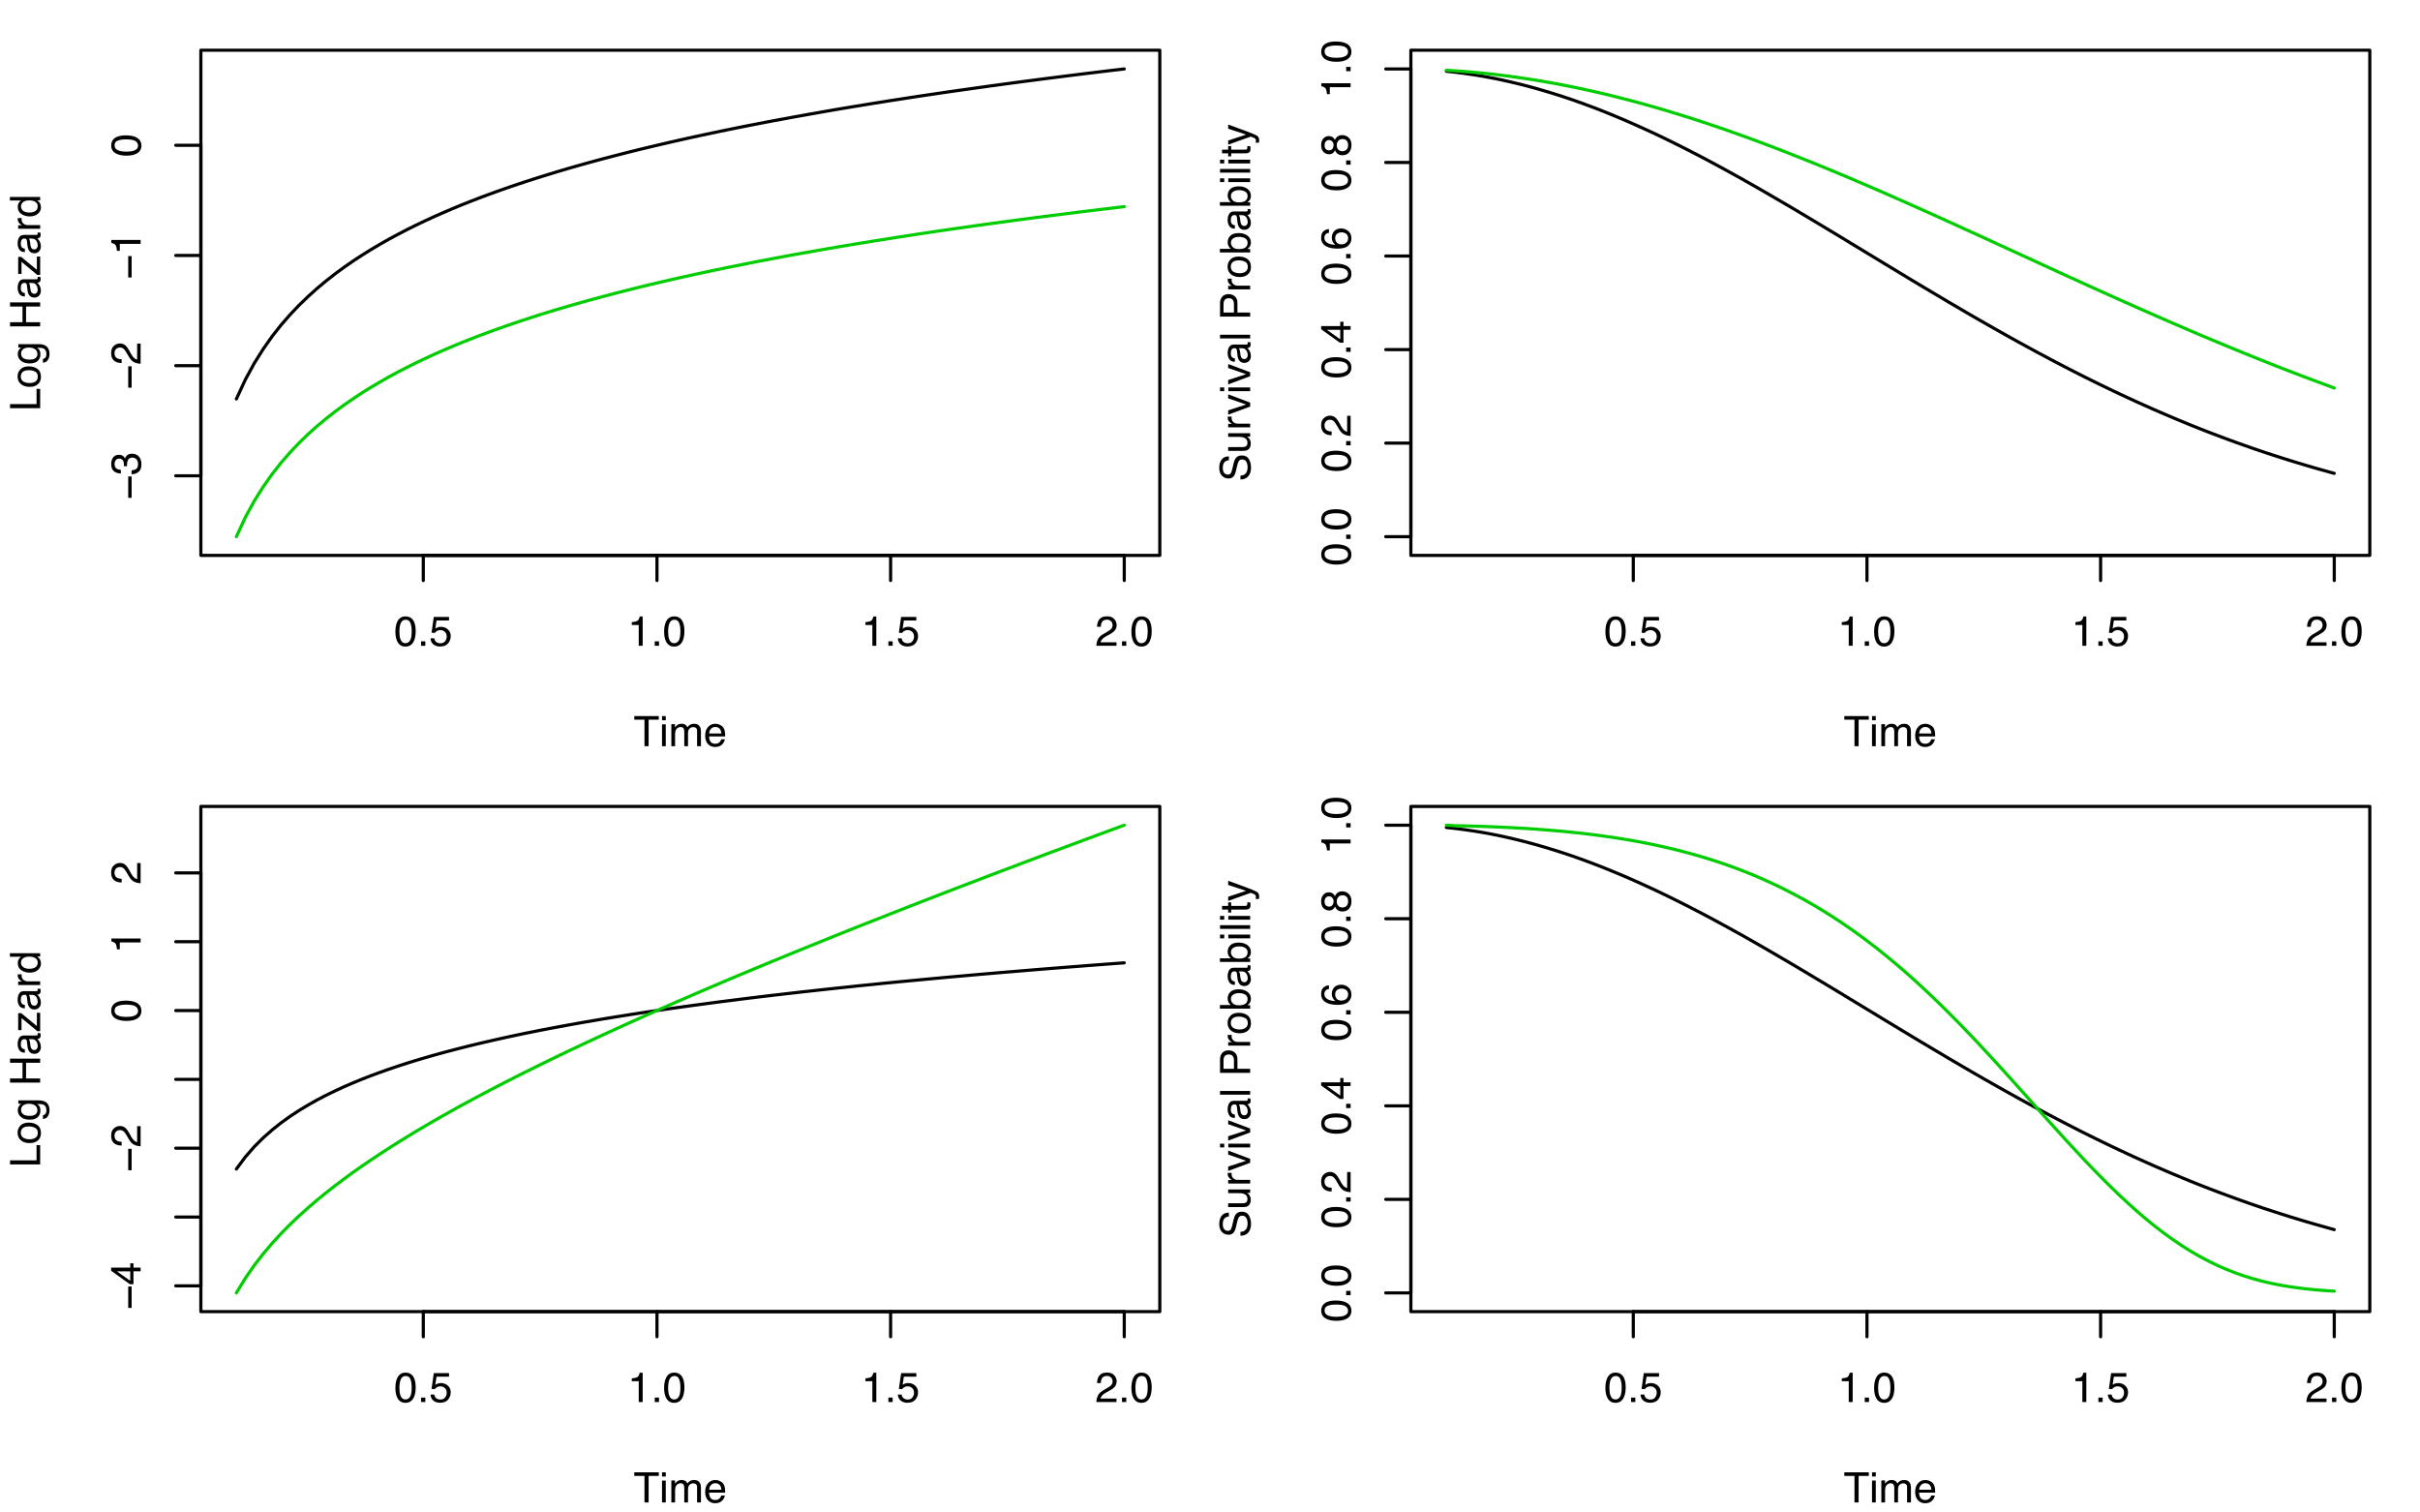<?xml version="1.0" encoding="UTF-8" standalone="no"?>
<svg
   width="576pt"
   height="360pt"
   viewBox="0 0 576 360"
   version="1.1"
   id="svg248"
   sodipodi:docname="11_4.svg"
   inkscape:version="1.3.2 (091e20e, 2023-11-25)"
   xmlns:inkscape="http://www.inkscape.org/namespaces/inkscape"
   xmlns:sodipodi="http://sodipodi.sourceforge.net/DTD/sodipodi-0.dtd"
   xmlns:xlink="http://www.w3.org/1999/xlink"
   xmlns="http://www.w3.org/2000/svg"
   xmlns:svg="http://www.w3.org/2000/svg">
  <sodipodi:namedview
     id="namedview248"
     pagecolor="#ffffff"
     bordercolor="#000000"
     borderopacity="0.25"
     inkscape:showpageshadow="2"
     inkscape:pageopacity="0.0"
     inkscape:pagecheckerboard="0"
     inkscape:deskcolor="#d1d1d1"
     inkscape:document-units="pt"
     inkscape:zoom="0.49166667"
     inkscape:cx="383.38983"
     inkscape:cy="240"
     inkscape:window-width="1312"
     inkscape:window-height="449"
     inkscape:window-x="0"
     inkscape:window-y="38"
     inkscape:window-maximized="0"
     inkscape:current-layer="svg248" />
  <defs
     id="defs35">
    <g
       id="g35">
      <g
         id="glyph-0-0">
        <path
           d="M 2.703 -7 C 3.609 -7 4.266 -6.625 4.672 -5.875 C 4.984 -5.301 5.141 -4.508 5.141 -3.5 C 5.141 -2.551 5 -1.766 4.719 -1.141 C 4.301 -0.254 3.629 0.188 2.703 0.188 C 1.859 0.188 1.234 -0.176 0.828 -0.906 C 0.484 -1.508 0.312 -2.328 0.312 -3.359 C 0.312 -4.148 0.414 -4.832 0.625 -5.406 C 1.008 -6.469 1.703 -7 2.703 -7 Z M 2.703 -0.609 C 3.148 -0.609 3.508 -0.812 3.781 -1.219 C 4.051 -1.625 4.188 -2.375 4.188 -3.469 C 4.188 -4.258 4.086 -4.91 3.891 -5.422 C 3.703 -5.941 3.328 -6.203 2.766 -6.203 C 2.242 -6.203 1.863 -5.957 1.625 -5.469 C 1.383 -4.977 1.266 -4.266 1.266 -3.328 C 1.266 -2.609 1.344 -2.035 1.5 -1.609 C 1.727 -0.941 2.129 -0.609 2.703 -0.609 Z M 2.703 -0.609 "
           id="path1" />
      </g>
      <g
         id="glyph-0-1">
        <path
           d="M 0.859 -1.062 L 1.875 -1.062 L 1.875 0 L 0.859 0 Z M 0.859 -1.062 "
           id="path2" />
      </g>
      <g
         id="glyph-0-2">
        <path
           d="M 1.234 -1.781 C 1.297 -1.281 1.531 -0.938 1.938 -0.75 C 2.145 -0.645 2.383 -0.594 2.656 -0.594 C 3.176 -0.594 3.562 -0.758 3.812 -1.094 C 4.062 -1.426 4.188 -1.797 4.188 -2.203 C 4.188 -2.691 4.035 -3.066 3.734 -3.328 C 3.441 -3.598 3.086 -3.734 2.672 -3.734 C 2.367 -3.734 2.109 -3.672 1.891 -3.547 C 1.672 -3.43 1.488 -3.27 1.344 -3.062 L 0.578 -3.109 L 1.109 -6.875 L 4.734 -6.875 L 4.734 -6.031 L 1.766 -6.031 L 1.469 -4.078 C 1.633 -4.203 1.789 -4.297 1.938 -4.359 C 2.195 -4.461 2.5 -4.516 2.844 -4.516 C 3.477 -4.516 4.02 -4.305 4.469 -3.891 C 4.914 -3.484 5.141 -2.961 5.141 -2.328 C 5.141 -1.672 4.93 -1.086 4.516 -0.578 C 4.109 -0.078 3.457 0.172 2.562 0.172 C 2 0.172 1.5 0.016 1.062 -0.297 C 0.625 -0.617 0.379 -1.113 0.328 -1.781 Z M 1.234 -1.781 "
           id="path3" />
      </g>
      <g
         id="glyph-0-3">
        <path
           d="M 0.953 -4.953 L 0.953 -5.625 C 1.586 -5.688 2.031 -5.789 2.281 -5.938 C 2.531 -6.082 2.719 -6.426 2.844 -6.969 L 3.547 -6.969 L 3.547 0 L 2.609 0 L 2.609 -4.953 Z M 0.953 -4.953 "
           id="path4" />
      </g>
      <g
         id="glyph-0-4">
        <path
           d="M 0.312 0 C 0.344 -0.602 0.469 -1.125 0.688 -1.562 C 0.906 -2.008 1.328 -2.414 1.953 -2.781 L 2.891 -3.328 C 3.305 -3.578 3.602 -3.785 3.781 -3.953 C 4.039 -4.223 4.172 -4.535 4.172 -4.891 C 4.172 -5.297 4.047 -5.617 3.797 -5.859 C 3.555 -6.098 3.234 -6.219 2.828 -6.219 C 2.223 -6.219 1.805 -5.988 1.578 -5.531 C 1.453 -5.281 1.383 -4.941 1.375 -4.516 L 0.484 -4.516 C 0.492 -5.117 0.609 -5.613 0.828 -6 C 1.203 -6.676 1.875 -7.016 2.844 -7.016 C 3.633 -7.016 4.211 -6.797 4.578 -6.359 C 4.953 -5.93 5.141 -5.453 5.141 -4.922 C 5.141 -4.359 4.945 -3.879 4.562 -3.484 C 4.332 -3.254 3.922 -2.973 3.328 -2.641 L 2.656 -2.281 C 2.344 -2.102 2.094 -1.93 1.906 -1.766 C 1.582 -1.484 1.379 -1.172 1.297 -0.828 L 5.109 -0.828 L 5.109 0 Z M 0.312 0 "
           id="path5" />
      </g>
      <g
         id="glyph-0-5">
        <path
           d="M 5.984 -7.172 L 5.984 -6.312 L 3.562 -6.312 L 3.562 0 L 2.578 0 L 2.578 -6.312 L 0.156 -6.312 L 0.156 -7.172 Z M 5.984 -7.172 "
           id="path6" />
      </g>
      <g
         id="glyph-0-6">
        <path
           d="M 0.641 -5.203 L 1.531 -5.203 L 1.531 0 L 0.641 0 Z M 0.641 -7.172 L 1.531 -7.172 L 1.531 -6.172 L 0.641 -6.172 Z M 0.641 -7.172 "
           id="path7" />
      </g>
      <g
         id="glyph-0-7">
        <path
           d="M 0.641 -5.234 L 1.516 -5.234 L 1.516 -4.484 C 1.723 -4.742 1.91 -4.93 2.078 -5.047 C 2.367 -5.242 2.695 -5.344 3.062 -5.344 C 3.477 -5.344 3.816 -5.242 4.078 -5.047 C 4.211 -4.922 4.344 -4.742 4.469 -4.516 C 4.656 -4.797 4.879 -5.004 5.141 -5.141 C 5.41 -5.273 5.711 -5.344 6.047 -5.344 C 6.742 -5.344 7.219 -5.086 7.469 -4.578 C 7.613 -4.305 7.688 -3.941 7.688 -3.484 L 7.688 0 L 6.766 0 L 6.766 -3.641 C 6.766 -3.984 6.676 -4.219 6.5 -4.344 C 6.332 -4.477 6.125 -4.547 5.875 -4.547 C 5.531 -4.547 5.234 -4.43 4.984 -4.203 C 4.734 -3.973 4.609 -3.586 4.609 -3.047 L 4.609 0 L 3.719 0 L 3.719 -3.406 C 3.719 -3.77 3.672 -4.031 3.578 -4.188 C 3.453 -4.438 3.207 -4.562 2.844 -4.562 C 2.508 -4.562 2.207 -4.43 1.938 -4.172 C 1.664 -3.91 1.531 -3.445 1.531 -2.781 L 1.531 0 L 0.641 0 Z M 0.641 -5.234 "
           id="path8" />
      </g>
      <g
         id="glyph-0-8">
        <path
           d="M 2.828 -5.344 C 3.191 -5.344 3.547 -5.254 3.891 -5.078 C 4.242 -4.91 4.516 -4.688 4.703 -4.406 C 4.879 -4.145 4.992 -3.836 5.047 -3.484 C 5.098 -3.242 5.125 -2.859 5.125 -2.328 L 1.297 -2.328 C 1.305 -1.797 1.426 -1.367 1.656 -1.047 C 1.895 -0.734 2.266 -0.578 2.766 -0.578 C 3.223 -0.578 3.586 -0.727 3.859 -1.031 C 4.016 -1.207 4.125 -1.41 4.188 -1.641 L 5.047 -1.641 C 5.023 -1.453 4.953 -1.238 4.828 -1 C 4.703 -0.758 4.555 -0.566 4.391 -0.422 C 4.129 -0.16 3.801 0.016 3.406 0.109 C 3.195 0.16 2.957 0.188 2.688 0.188 C 2.031 0.188 1.477 -0.047 1.031 -0.516 C 0.582 -0.992 0.359 -1.66 0.359 -2.516 C 0.359 -3.359 0.582 -4.039 1.031 -4.562 C 1.488 -5.082 2.086 -5.344 2.828 -5.344 Z M 4.219 -3.031 C 4.188 -3.414 4.102 -3.723 3.969 -3.953 C 3.727 -4.367 3.328 -4.578 2.766 -4.578 C 2.359 -4.578 2.02 -4.43 1.75 -4.141 C 1.477 -3.848 1.332 -3.477 1.312 -3.031 Z M 2.734 -5.359 Z M 2.734 -5.359 "
           id="path9" />
      </g>
      <g
         id="glyph-1-0">
        <path
           d="M -2.953 -5.547 L -2.141 -5.547 L -2.141 -0.453 L -2.953 -0.453 Z M -2.953 -5.547 "
           id="path10" />
      </g>
      <g
         id="glyph-1-1">
        <path
           d="M 0.188 -2.594 C 0.188 -1.77 -0.035 -1.172 -0.484 -0.797 C -0.941 -0.422 -1.5 -0.234 -2.156 -0.234 L -2.156 -1.156 C -1.695 -1.195 -1.363 -1.281 -1.156 -1.406 C -0.789 -1.633 -0.609 -2.047 -0.609 -2.641 C -0.609 -3.109 -0.734 -3.484 -0.984 -3.766 C -1.234 -4.047 -1.551 -4.188 -1.938 -4.188 C -2.414 -4.188 -2.75 -4.035 -2.938 -3.734 C -3.133 -3.441 -3.234 -3.035 -3.234 -2.516 C -3.234 -2.453 -3.234 -2.391 -3.234 -2.328 C -3.234 -2.266 -3.234 -2.207 -3.234 -2.156 L -4 -2.156 C -3.988 -2.238 -3.984 -2.312 -3.984 -2.375 C -3.984 -2.438 -3.984 -2.504 -3.984 -2.578 C -3.984 -2.91 -4.035 -3.18 -4.141 -3.391 C -4.316 -3.766 -4.641 -3.953 -5.109 -3.953 C -5.461 -3.953 -5.734 -3.828 -5.922 -3.578 C -6.109 -3.328 -6.203 -3.035 -6.203 -2.703 C -6.203 -2.117 -6.004 -1.719 -5.609 -1.5 C -5.398 -1.375 -5.098 -1.301 -4.703 -1.281 L -4.703 -0.422 C -5.223 -0.422 -5.664 -0.523 -6.031 -0.734 C -6.676 -1.086 -7 -1.719 -7 -2.625 C -7 -3.332 -6.836 -3.879 -6.516 -4.266 C -6.203 -4.66 -5.742 -4.859 -5.141 -4.859 C -4.711 -4.859 -4.367 -4.742 -4.109 -4.516 C -3.941 -4.367 -3.812 -4.18 -3.719 -3.953 C -3.613 -4.316 -3.414 -4.602 -3.125 -4.812 C -2.844 -5.02 -2.492 -5.125 -2.078 -5.125 C -1.398 -5.125 -0.852 -4.906 -0.438 -4.469 C -0.02 -4.031 0.188 -3.406 0.188 -2.594 Z M 0.188 -2.594 "
           id="path11" />
      </g>
      <g
         id="glyph-1-2">
        <path
           d="M 0 -0.312 C -0.602 -0.344 -1.125 -0.469 -1.562 -0.688 C -2.008 -0.906 -2.414 -1.328 -2.781 -1.953 L -3.328 -2.891 C -3.578 -3.305 -3.785 -3.602 -3.953 -3.781 C -4.223 -4.039 -4.535 -4.172 -4.891 -4.172 C -5.297 -4.172 -5.617 -4.047 -5.859 -3.797 C -6.098 -3.555 -6.219 -3.234 -6.219 -2.828 C -6.219 -2.223 -5.988 -1.805 -5.531 -1.578 C -5.281 -1.453 -4.941 -1.383 -4.516 -1.375 L -4.516 -0.484 C -5.117 -0.492 -5.613 -0.609 -6 -0.828 C -6.676 -1.203 -7.016 -1.875 -7.016 -2.844 C -7.016 -3.633 -6.797 -4.211 -6.359 -4.578 C -5.93 -4.953 -5.453 -5.141 -4.922 -5.141 C -4.359 -5.141 -3.879 -4.945 -3.484 -4.562 C -3.254 -4.332 -2.973 -3.922 -2.641 -3.328 L -2.281 -2.656 C -2.102 -2.344 -1.93 -2.094 -1.766 -1.906 C -1.484 -1.582 -1.172 -1.379 -0.828 -1.297 L -0.828 -5.109 L 0 -5.109 Z M 0 -0.312 "
           id="path12" />
      </g>
      <g
         id="glyph-1-3">
        <path
           d="M -4.953 -0.953 L -5.625 -0.953 C -5.688 -1.586 -5.789 -2.031 -5.938 -2.281 C -6.082 -2.531 -6.426 -2.719 -6.969 -2.844 L -6.969 -3.547 L 0 -3.547 L 0 -2.609 L -4.953 -2.609 Z M -4.953 -0.953 "
           id="path13" />
      </g>
      <g
         id="glyph-1-4">
        <path
           d="M -7 -2.703 C -7 -3.609 -6.625 -4.266 -5.875 -4.672 C -5.301 -4.984 -4.508 -5.141 -3.5 -5.141 C -2.551 -5.141 -1.766 -5 -1.141 -4.719 C -0.254 -4.301 0.188 -3.629 0.188 -2.703 C 0.188 -1.859 -0.176 -1.234 -0.906 -0.828 C -1.508 -0.484 -2.328 -0.312 -3.359 -0.312 C -4.148 -0.312 -4.832 -0.414 -5.406 -0.625 C -6.469 -1.008 -7 -1.703 -7 -2.703 Z M -0.609 -2.703 C -0.609 -3.148 -0.812 -3.508 -1.219 -3.781 C -1.625 -4.051 -2.375 -4.188 -3.469 -4.188 C -4.258 -4.188 -4.91 -4.086 -5.422 -3.891 C -5.941 -3.703 -6.203 -3.328 -6.203 -2.766 C -6.203 -2.242 -5.957 -1.863 -5.469 -1.625 C -4.977 -1.383 -4.266 -1.266 -3.328 -1.266 C -2.609 -1.266 -2.035 -1.344 -1.609 -1.5 C -0.941 -1.727 -0.609 -2.129 -0.609 -2.703 Z M -0.609 -2.703 "
           id="path14" />
      </g>
      <g
         id="glyph-1-5">
        <path
           d="M -7.172 -0.766 L -7.172 -1.734 L -0.859 -1.734 L -0.859 -5.359 L 0 -5.359 L 0 -0.766 Z M -7.172 -0.766 "
           id="path15" />
      </g>
      <g
         id="glyph-1-6">
        <path
           d="M -0.562 -2.719 C -0.562 -3.301 -0.781 -3.703 -1.219 -3.922 C -1.664 -4.141 -2.16 -4.25 -2.703 -4.25 C -3.191 -4.25 -3.586 -4.172 -3.891 -4.016 C -4.367 -3.766 -4.609 -3.336 -4.609 -2.734 C -4.609 -2.191 -4.406 -1.797 -4 -1.547 C -3.594 -1.305 -3.098 -1.188 -2.516 -1.188 C -1.961 -1.188 -1.5 -1.305 -1.125 -1.547 C -0.75 -1.797 -0.562 -2.188 -0.562 -2.719 Z M -5.375 -2.75 C -5.375 -3.426 -5.148 -3.992 -4.703 -4.453 C -4.254 -4.922 -3.594 -5.156 -2.719 -5.156 C -1.875 -5.156 -1.176 -4.953 -0.625 -4.547 C -0.082 -4.141 0.188 -3.504 0.188 -2.641 C 0.188 -1.922 -0.051 -1.348 -0.531 -0.922 C -1.02 -0.492 -1.676 -0.281 -2.5 -0.281 C -3.375 -0.281 -4.07 -0.504 -4.594 -0.953 C -5.113 -1.398 -5.375 -2 -5.375 -2.75 Z M -5.359 -2.719 Z M -5.359 -2.719 "
           id="path16" />
      </g>
      <g
         id="glyph-1-7">
        <path
           d="M -5.328 -2.484 C -5.328 -2.898 -5.223 -3.258 -5.016 -3.562 C -4.898 -3.727 -4.734 -3.898 -4.516 -4.078 L -5.188 -4.078 L -5.188 -4.891 L -0.422 -4.891 C 0.242 -4.891 0.766 -4.789 1.141 -4.594 C 1.859 -4.227 2.219 -3.539 2.219 -2.531 C 2.219 -1.969 2.086 -1.492 1.828 -1.109 C 1.578 -0.723 1.188 -0.504 0.656 -0.453 L 0.656 -1.359 C 0.883 -1.398 1.062 -1.484 1.188 -1.609 C 1.383 -1.805 1.484 -2.117 1.484 -2.547 C 1.484 -3.223 1.242 -3.664 0.766 -3.875 C 0.492 -3.988 -0.004 -4.039 -0.734 -4.031 C -0.461 -3.863 -0.258 -3.656 -0.125 -3.406 C 0 -3.156 0.062 -2.828 0.062 -2.422 C 0.062 -1.859 -0.133 -1.363 -0.531 -0.938 C -0.938 -0.508 -1.602 -0.297 -2.531 -0.297 C -3.406 -0.297 -4.086 -0.508 -4.578 -0.938 C -5.078 -1.363 -5.328 -1.879 -5.328 -2.484 Z M -2.641 -4.078 C -3.285 -4.078 -3.766 -3.941 -4.078 -3.672 C -4.391 -3.398 -4.547 -3.062 -4.547 -2.656 C -4.547 -2.031 -4.254 -1.602 -3.672 -1.375 C -3.367 -1.258 -2.969 -1.203 -2.469 -1.203 C -1.875 -1.203 -1.422 -1.32 -1.109 -1.562 C -0.805 -1.801 -0.656 -2.125 -0.656 -2.531 C -0.656 -3.156 -0.941 -3.598 -1.516 -3.859 C -1.836 -4.004 -2.211 -4.078 -2.641 -4.078 Z M -5.359 -2.594 Z M -5.359 -2.594 "
           id="path17" />
      </g>
      <g
         id="glyph-1-8" />
      <g
         id="glyph-1-9">
        <path
           d="M -7.172 -0.781 L -7.172 -1.766 L -4.203 -1.766 L -4.203 -5.5 L -7.172 -5.5 L -7.172 -6.484 L 0 -6.484 L 0 -5.5 L -3.359 -5.5 L -3.359 -1.766 L 0 -1.766 L 0 -0.781 Z M -7.172 -0.781 "
           id="path18" />
      </g>
      <g
         id="glyph-1-10">
        <path
           d="M -1.391 -1.312 C -1.141 -1.312 -0.941 -1.406 -0.797 -1.594 C -0.648 -1.781 -0.578 -2 -0.578 -2.25 C -0.578 -2.562 -0.645 -2.863 -0.781 -3.156 C -1.02 -3.645 -1.41 -3.891 -1.953 -3.891 L -2.656 -3.891 C -2.594 -3.773 -2.535 -3.633 -2.484 -3.469 C -2.441 -3.301 -2.41 -3.133 -2.391 -2.969 L -2.328 -2.438 C -2.285 -2.125 -2.219 -1.883 -2.125 -1.719 C -1.969 -1.445 -1.723 -1.312 -1.391 -1.312 Z M -3.172 -3.453 C -3.191 -3.648 -3.273 -3.785 -3.422 -3.859 C -3.504 -3.891 -3.617 -3.906 -3.766 -3.906 C -4.055 -3.906 -4.27 -3.797 -4.406 -3.578 C -4.539 -3.367 -4.609 -3.066 -4.609 -2.672 C -4.609 -2.211 -4.488 -1.891 -4.25 -1.703 C -4.102 -1.586 -3.898 -1.516 -3.641 -1.484 L -3.641 -0.672 C -4.273 -0.68 -4.719 -0.891 -4.969 -1.297 C -5.227 -1.703 -5.359 -2.172 -5.359 -2.703 C -5.359 -3.316 -5.238 -3.812 -5 -4.188 C -4.77 -4.57 -4.406 -4.766 -3.906 -4.766 L -0.906 -4.766 C -0.812 -4.766 -0.734 -4.781 -0.672 -4.812 C -0.617 -4.852 -0.594 -4.938 -0.594 -5.062 C -0.594 -5.102 -0.594 -5.145 -0.594 -5.188 C -0.602 -5.238 -0.613 -5.289 -0.625 -5.344 L 0.031 -5.344 C 0.062 -5.207 0.082 -5.102 0.094 -5.031 C 0.102 -4.957 0.109 -4.859 0.109 -4.734 C 0.109 -4.43 0.004 -4.211 -0.203 -4.078 C -0.316 -4.004 -0.477 -3.957 -0.688 -3.938 C -0.457 -3.75 -0.254 -3.488 -0.078 -3.156 C 0.086 -2.82 0.172 -2.453 0.172 -2.047 C 0.172 -1.566 0.023 -1.172 -0.266 -0.859 C -0.555 -0.555 -0.926 -0.406 -1.375 -0.406 C -1.852 -0.406 -2.227 -0.555 -2.5 -0.859 C -2.77 -1.16 -2.938 -1.555 -3 -2.047 Z M -5.359 -2.719 Z M -5.359 -2.719 "
           id="path19" />
      </g>
      <g
         id="glyph-1-11">
        <path
           d="M -0.688 -0.25 L -4.438 -3.359 L -4.438 -0.484 L -5.234 -0.484 L -5.234 -4.531 L -4.516 -4.531 L -0.781 -1.453 L -0.781 -4.625 L 0 -4.625 L 0 -0.25 Z M -5.359 -2.516 Z M -5.359 -2.516 "
           id="path20" />
      </g>
      <g
         id="glyph-1-12">
        <path
           d="M -5.234 -0.672 L -5.234 -1.5 L -4.328 -1.5 C -4.504 -1.57 -4.719 -1.738 -4.969 -2 C -5.219 -2.27 -5.344 -2.582 -5.344 -2.938 C -5.344 -2.945 -5.344 -2.973 -5.344 -3.016 C -5.344 -3.055 -5.336 -3.125 -5.328 -3.219 L -4.391 -3.219 C -4.398 -3.164 -4.406 -3.113 -4.406 -3.062 C -4.414 -3.02 -4.422 -2.973 -4.422 -2.922 C -4.422 -2.484 -4.273 -2.145 -3.984 -1.906 C -3.703 -1.664 -3.379 -1.547 -3.016 -1.547 L 0 -1.547 L 0 -0.672 Z M -5.234 -0.672 "
           id="path21" />
      </g>
      <g
         id="glyph-1-13">
        <path
           d="M -2.547 -1.203 C -1.992 -1.203 -1.523 -1.32 -1.141 -1.562 C -0.766 -1.801 -0.578 -2.18 -0.578 -2.703 C -0.578 -3.109 -0.75 -3.441 -1.094 -3.703 C -1.445 -3.961 -1.953 -4.094 -2.609 -4.094 C -3.273 -4.094 -3.766 -3.957 -4.078 -3.688 C -4.398 -3.414 -4.562 -3.082 -4.562 -2.688 C -4.562 -2.25 -4.391 -1.891 -4.047 -1.609 C -3.711 -1.336 -3.211 -1.203 -2.547 -1.203 Z M -5.328 -2.531 C -5.328 -2.926 -5.238 -3.258 -5.062 -3.531 C -4.969 -3.688 -4.801 -3.863 -4.562 -4.062 L -7.203 -4.062 L -7.203 -4.906 L 0 -4.906 L 0 -4.109 L -0.734 -4.109 C -0.41 -3.91 -0.176 -3.672 -0.031 -3.391 C 0.113 -3.109 0.188 -2.785 0.188 -2.422 C 0.188 -1.836 -0.055 -1.332 -0.547 -0.906 C -1.035 -0.488 -1.688 -0.281 -2.5 -0.281 C -3.258 -0.281 -3.922 -0.473 -4.484 -0.859 C -5.047 -1.242 -5.328 -1.801 -5.328 -2.531 Z M -5.328 -2.531 "
           id="path22" />
      </g>
      <g
         id="glyph-1-14">
        <path
           d="M -1.062 -0.859 L -1.062 -1.875 L 0 -1.875 L 0 -0.859 Z M -1.062 -0.859 "
           id="path23" />
      </g>
      <g
         id="glyph-1-15">
        <path
           d="M -2.469 -3.312 L -5.641 -3.312 L -2.469 -1.062 Z M 0 -3.328 L -1.703 -3.328 L -1.703 -0.25 L -2.562 -0.25 L -7.016 -3.453 L -7.016 -4.203 L -2.469 -4.203 L -2.469 -5.234 L -1.703 -5.234 L -1.703 -4.203 L 0 -4.203 Z M 0 -3.328 "
           id="path24" />
      </g>
      <g
         id="glyph-1-16">
        <path
           d="M -7.016 -2.922 C -7.016 -3.703 -6.812 -4.242 -6.406 -4.547 C -6.008 -4.859 -5.594 -5.016 -5.156 -5.016 L -5.156 -4.156 C -5.438 -4.102 -5.656 -4.02 -5.812 -3.906 C -6.102 -3.688 -6.25 -3.363 -6.25 -2.938 C -6.25 -2.445 -6.02 -2.055 -5.562 -1.766 C -5.113 -1.473 -4.469 -1.312 -3.625 -1.281 C -3.914 -1.488 -4.133 -1.742 -4.281 -2.047 C -4.414 -2.328 -4.484 -2.641 -4.484 -2.984 C -4.484 -3.566 -4.297 -4.078 -3.922 -4.516 C -3.547 -4.953 -2.984 -5.172 -2.234 -5.172 C -1.609 -5.172 -1.047 -4.961 -0.547 -4.547 C -0.055 -4.141 0.188 -3.551 0.188 -2.781 C 0.188 -2.125 -0.062 -1.555 -0.562 -1.078 C -1.062 -0.609 -1.898 -0.375 -3.078 -0.375 C -3.941 -0.375 -4.676 -0.477 -5.281 -0.688 C -6.438 -1.094 -7.016 -1.836 -7.016 -2.922 Z M -0.594 -2.859 C -0.594 -3.328 -0.75 -3.676 -1.062 -3.906 C -1.375 -4.133 -1.742 -4.25 -2.172 -4.25 C -2.523 -4.25 -2.863 -4.145 -3.188 -3.938 C -3.508 -3.727 -3.672 -3.352 -3.672 -2.812 C -3.672 -2.438 -3.547 -2.102 -3.297 -1.812 C -3.047 -1.531 -2.672 -1.391 -2.172 -1.391 C -1.723 -1.391 -1.348 -1.52 -1.047 -1.781 C -0.742 -2.039 -0.594 -2.398 -0.594 -2.859 Z M -0.594 -2.859 "
           id="path25" />
      </g>
      <g
         id="glyph-1-17">
        <path
           d="M -4.062 -2.719 C -4.062 -3.102 -4.172 -3.406 -4.391 -3.625 C -4.609 -3.844 -4.863 -3.953 -5.156 -3.953 C -5.414 -3.953 -5.656 -3.848 -5.875 -3.641 C -6.094 -3.43 -6.203 -3.113 -6.203 -2.688 C -6.203 -2.27 -6.094 -1.961 -5.875 -1.766 C -5.656 -1.578 -5.398 -1.484 -5.109 -1.484 C -4.785 -1.484 -4.531 -1.602 -4.344 -1.844 C -4.156 -2.094 -4.062 -2.383 -4.062 -2.719 Z M -0.594 -2.781 C -0.594 -3.188 -0.703 -3.52 -0.922 -3.781 C -1.148 -4.051 -1.484 -4.188 -1.922 -4.188 C -2.367 -4.188 -2.707 -4.047 -2.938 -3.766 C -3.176 -3.492 -3.297 -3.141 -3.297 -2.703 C -3.297 -2.285 -3.176 -1.941 -2.938 -1.672 C -2.695 -1.41 -2.363 -1.281 -1.938 -1.281 C -1.57 -1.281 -1.254 -1.398 -0.984 -1.641 C -0.723 -1.891 -0.594 -2.27 -0.594 -2.781 Z M -3.719 -1.531 C -3.82 -1.281 -3.945 -1.086 -4.094 -0.953 C -4.352 -0.691 -4.691 -0.562 -5.109 -0.562 C -5.629 -0.562 -6.078 -0.75 -6.453 -1.125 C -6.828 -1.508 -7.016 -2.047 -7.016 -2.734 C -7.016 -3.41 -6.836 -3.938 -6.484 -4.312 C -6.129 -4.695 -5.719 -4.891 -5.25 -4.891 C -4.812 -4.891 -4.457 -4.781 -4.188 -4.562 C -4.031 -4.438 -3.879 -4.242 -3.734 -3.984 C -3.598 -4.273 -3.445 -4.5 -3.281 -4.656 C -2.945 -4.969 -2.52 -5.125 -2 -5.125 C -1.383 -5.125 -0.863 -4.914 -0.438 -4.5 C -0.008 -4.094 0.203 -3.508 0.203 -2.75 C 0.203 -2.07 0.02 -1.5 -0.344 -1.031 C -0.719 -0.562 -1.258 -0.328 -1.969 -0.328 C -2.375 -0.328 -2.727 -0.426 -3.031 -0.625 C -3.332 -0.82 -3.562 -1.125 -3.719 -1.531 Z M -3.719 -1.531 "
           id="path26" />
      </g>
      <g
         id="glyph-1-18">
        <path
           d="M -2.312 -1.391 C -1.906 -1.422 -1.578 -1.52 -1.328 -1.688 C -0.848 -2.008 -0.609 -2.578 -0.609 -3.391 C -0.609 -3.754 -0.66 -4.086 -0.766 -4.391 C -0.961 -4.961 -1.32 -5.25 -1.844 -5.25 C -2.238 -5.25 -2.52 -5.129 -2.688 -4.891 C -2.852 -4.641 -2.992 -4.25 -3.109 -3.719 L -3.328 -2.75 C -3.473 -2.113 -3.629 -1.664 -3.797 -1.406 C -4.098 -0.945 -4.547 -0.719 -5.141 -0.719 C -5.785 -0.719 -6.316 -0.941 -6.734 -1.391 C -7.148 -1.836 -7.359 -2.469 -7.359 -3.281 C -7.359 -4.039 -7.176 -4.68 -6.812 -5.203 C -6.445 -5.723 -5.863 -5.984 -5.062 -5.984 L -5.062 -5.078 C -5.445 -5.023 -5.742 -4.922 -5.953 -4.766 C -6.328 -4.473 -6.516 -3.969 -6.516 -3.25 C -6.516 -2.676 -6.395 -2.266 -6.156 -2.016 C -5.914 -1.766 -5.633 -1.641 -5.312 -1.641 C -4.957 -1.641 -4.703 -1.785 -4.547 -2.078 C -4.441 -2.273 -4.312 -2.711 -4.156 -3.391 L -3.922 -4.391 C -3.805 -4.879 -3.656 -5.254 -3.469 -5.516 C -3.133 -5.973 -2.645 -6.203 -2 -6.203 C -1.207 -6.203 -0.641 -5.91 -0.297 -5.328 C 0.035 -4.754 0.203 -4.086 0.203 -3.328 C 0.203 -2.43 -0.02 -1.727 -0.469 -1.219 C -0.926 -0.719 -1.539 -0.473 -2.312 -0.484 Z M -7.375 -3.359 Z M -7.375 -3.359 "
           id="path27" />
      </g>
      <g
         id="glyph-1-19">
        <path
           d="M -5.234 -1.531 L -1.766 -1.531 C -1.492 -1.531 -1.273 -1.57 -1.109 -1.656 C -0.797 -1.812 -0.641 -2.102 -0.641 -2.531 C -0.641 -3.133 -0.91 -3.551 -1.453 -3.781 C -1.742 -3.895 -2.145 -3.953 -2.656 -3.953 L -5.234 -3.953 L -5.234 -4.828 L 0 -4.828 L 0 -4 L -0.766 -4.016 C -0.566 -3.898 -0.398 -3.758 -0.266 -3.594 C 0.004 -3.258 0.141 -2.852 0.141 -2.375 C 0.141 -1.625 -0.109 -1.113 -0.609 -0.844 C -0.867 -0.695 -1.223 -0.625 -1.672 -0.625 L -5.234 -0.625 Z M -5.359 -2.734 Z M -5.359 -2.734 "
           id="path28" />
      </g>
      <g
         id="glyph-1-20">
        <path
           d="M -5.234 -1.078 L -0.969 -2.469 L -5.234 -3.938 L -5.234 -4.891 L 0 -2.922 L 0 -1.984 L -5.234 -0.047 Z M -5.234 -1.078 "
           id="path29" />
      </g>
      <g
         id="glyph-1-21">
        <path
           d="M -5.203 -0.641 L -5.203 -1.531 L 0 -1.531 L 0 -0.641 Z M -7.172 -0.641 L -7.172 -1.531 L -6.172 -1.531 L -6.172 -0.641 Z M -7.172 -0.641 "
           id="path30" />
      </g>
      <g
         id="glyph-1-22">
        <path
           d="M -7.172 -0.672 L -7.172 -1.547 L 0 -1.547 L 0 -0.672 Z M -7.172 -0.672 "
           id="path31" />
      </g>
      <g
         id="glyph-1-23">
        <path
           d="M -7.172 -0.859 L -7.172 -4.078 C -7.172 -4.723 -6.988 -5.238 -6.625 -5.625 C -6.27 -6.02 -5.77 -6.219 -5.125 -6.219 C -4.562 -6.219 -4.07 -6.039 -3.656 -5.688 C -3.238 -5.344 -3.031 -4.805 -3.031 -4.078 L -3.031 -1.828 L 0 -1.828 L 0 -0.859 Z M -5.109 -5.234 C -5.641 -5.234 -6 -5.035 -6.188 -4.641 C -6.289 -4.43 -6.344 -4.141 -6.344 -3.766 L -6.344 -1.828 L -3.859 -1.828 L -3.859 -3.766 C -3.859 -4.203 -3.945 -4.555 -4.125 -4.828 C -4.312 -5.098 -4.641 -5.234 -5.109 -5.234 Z M -5.109 -5.234 "
           id="path32" />
      </g>
      <g
         id="glyph-1-24">
        <path
           d="M -7.203 -0.578 L -7.203 -1.438 L -4.594 -1.438 C -4.844 -1.625 -5.031 -1.848 -5.156 -2.109 C -5.289 -2.379 -5.359 -2.672 -5.359 -2.984 C -5.359 -3.641 -5.133 -4.172 -4.688 -4.578 C -4.25 -4.984 -3.594 -5.188 -2.719 -5.188 C -1.883 -5.188 -1.191 -4.984 -0.641 -4.578 C -0.098 -4.18 0.172 -3.629 0.172 -2.922 C 0.172 -2.516 0.07 -2.176 -0.125 -1.906 C -0.238 -1.75 -0.422 -1.578 -0.672 -1.391 L 0 -1.391 L 0 -0.578 Z M -0.609 -2.859 C -0.609 -3.336 -0.797 -3.691 -1.172 -3.922 C -1.555 -4.16 -2.055 -4.281 -2.672 -4.281 C -3.223 -4.281 -3.676 -4.16 -4.031 -3.922 C -4.395 -3.691 -4.578 -3.348 -4.578 -2.891 C -4.578 -2.484 -4.426 -2.129 -4.125 -1.828 C -3.832 -1.523 -3.348 -1.375 -2.672 -1.375 C -2.18 -1.375 -1.781 -1.438 -1.469 -1.562 C -0.895 -1.801 -0.609 -2.234 -0.609 -2.859 Z M -0.609 -2.859 "
           id="path33" />
      </g>
      <g
         id="glyph-1-25">
        <path
           d="M -6.688 -0.828 L -6.688 -1.703 L -5.234 -1.703 L -5.234 -2.547 L -4.516 -2.547 L -4.516 -1.703 L -1.094 -1.703 C -0.914 -1.703 -0.797 -1.766 -0.734 -1.891 C -0.691 -1.961 -0.672 -2.078 -0.672 -2.234 C -0.672 -2.273 -0.672 -2.32 -0.672 -2.375 C -0.68 -2.426 -0.688 -2.484 -0.688 -2.547 L 0 -2.547 C 0.031 -2.441 0.051 -2.332 0.062 -2.219 C 0.07 -2.113 0.078 -2 0.078 -1.875 C 0.078 -1.469 -0.023 -1.191 -0.234 -1.047 C -0.441 -0.898 -0.711 -0.828 -1.047 -0.828 L -4.516 -0.828 L -4.516 -0.109 L -5.234 -0.109 L -5.234 -0.828 Z M -6.688 -0.828 "
           id="path34" />
      </g>
      <g
         id="glyph-1-26">
        <path
           d="M -5.234 -3.906 L -5.234 -4.891 C -4.898 -4.766 -4.133 -4.488 -2.938 -4.062 C -2.039 -3.738 -1.305 -3.469 -0.734 -3.25 C 0.598 -2.75 1.41 -2.395 1.703 -2.188 C 1.992 -1.977 2.141 -1.617 2.141 -1.109 C 2.141 -0.984 2.133 -0.883 2.125 -0.812 C 2.113 -0.75 2.098 -0.672 2.078 -0.578 L 1.281 -0.578 C 1.32 -0.734 1.348 -0.844 1.359 -0.906 C 1.367 -0.977 1.375 -1.039 1.375 -1.094 C 1.375 -1.25 1.344 -1.363 1.281 -1.438 C 1.227 -1.52 1.164 -1.586 1.094 -1.641 C 1.062 -1.66 0.926 -1.719 0.688 -1.812 C 0.445 -1.914 0.27 -1.988 0.156 -2.031 L -5.234 -0.109 L -5.234 -1.094 L -0.969 -2.5 Z M -5.359 -2.5 Z M -5.359 -2.5 "
           id="path35" />
      </g>
    </g>
  </defs>
  <path
     fill="none"
     stroke-width="0.75"
     stroke-linecap="round"
     stroke-linejoin="round"
     stroke="rgb(0%, 0%, 0%)"
     stroke-opacity="1"
     stroke-miterlimit="10"
     d="M 56.262 265.039 L 58.398 269.641 L 60.531 273.559 L 62.672 276.961 L 64.801 279.98 L 66.93 282.68 L 69.07 285.129 L 71.199 287.371 L 73.34 289.43 L 75.469 291.352 L 77.609 293.129 L 79.738 294.801 L 81.879 296.371 L 84.012 297.852 L 86.148 299.25 L 88.281 300.578 L 90.422 301.852 L 92.551 303.059 L 94.691 304.211 L 96.82 305.32 L 98.949 306.379 L 101.09 307.398 L 103.219 308.379 L 105.359 309.328 L 107.488 310.238 L 109.629 311.129 L 111.762 311.98 L 113.898 312.809 L 116.031 313.609 L 118.172 314.391 L 120.301 315.141 L 122.441 315.879 L 124.57 316.59 L 126.711 317.289 L 128.84 317.961 L 130.98 318.621 L 133.109 319.27 L 135.238 319.898 L 137.379 320.512 L 139.512 321.109 L 141.648 321.699 L 143.781 322.27 L 145.922 322.828 L 148.051 323.379 L 150.191 323.922 L 152.32 324.449 L 154.461 324.961 L 156.59 325.469 L 158.73 325.969 L 160.859 326.461 L 163 326.941 L 165.129 327.41 L 167.262 327.871 L 169.398 328.32 L 171.531 328.77 L 173.672 329.211 L 175.801 329.641 L 177.941 330.07 L 180.07 330.48 L 182.211 330.898 L 184.34 331.301 L 186.48 331.699 L 188.609 332.09 L 190.75 332.48 L 192.879 332.859 L 195.02 333.238 L 197.148 333.609 L 199.281 333.98 L 201.422 334.34 L 203.551 334.691 L 205.691 335.039 L 207.82 335.391 L 209.961 335.73 L 212.09 336.07 L 214.23 336.398 L 216.359 336.73 L 218.5 337.059 L 220.629 337.379 L 222.77 337.691 L 224.898 338.012 L 227.039 338.32 L 229.172 338.621 L 231.309 338.922 L 233.441 339.219 L 235.57 339.52 L 237.711 339.809 L 239.84 340.102 L 241.98 340.391 L 244.109 340.672 L 246.25 340.949 L 248.379 341.23 L 250.52 341.5 L 252.648 341.77 L 254.789 342.039 L 256.922 342.309 L 259.059 342.57 L 261.191 342.828 L 263.328 343.09 L 265.461 343.34 L 267.59 343.59 "
     transform="matrix(1, 0, 0, -1, 0, 360)"
     id="path36" />
  <path
     fill="none"
     stroke-width="0.75"
     stroke-linecap="round"
     stroke-linejoin="round"
     stroke="rgb(0%, 0%, 0%)"
     stroke-opacity="1"
     stroke-miterlimit="10"
     d="M 100.75 227.809 L 267.59 227.809 "
     transform="matrix(1, 0, 0, -1, 0, 360)"
     id="path37" />
  <path
     fill="none"
     stroke-width="0.75"
     stroke-linecap="round"
     stroke-linejoin="round"
     stroke="rgb(0%, 0%, 0%)"
     stroke-opacity="1"
     stroke-miterlimit="10"
     d="M 100.75 227.809 L 100.75 221.828 "
     transform="matrix(1, 0, 0, -1, 0, 360)"
     id="path38" />
  <path
     fill="none"
     stroke-width="0.75"
     stroke-linecap="round"
     stroke-linejoin="round"
     stroke="rgb(0%, 0%, 0%)"
     stroke-opacity="1"
     stroke-miterlimit="10"
     d="M 156.371 227.809 L 156.371 221.828 "
     transform="matrix(1, 0, 0, -1, 0, 360)"
     id="path39" />
  <path
     fill="none"
     stroke-width="0.75"
     stroke-linecap="round"
     stroke-linejoin="round"
     stroke="rgb(0%, 0%, 0%)"
     stroke-opacity="1"
     stroke-miterlimit="10"
     d="M 211.98 227.809 L 211.98 221.828 "
     transform="matrix(1, 0, 0, -1, 0, 360)"
     id="path40" />
  <path
     fill="none"
     stroke-width="0.75"
     stroke-linecap="round"
     stroke-linejoin="round"
     stroke="rgb(0%, 0%, 0%)"
     stroke-opacity="1"
     stroke-miterlimit="10"
     d="M 267.59 227.809 L 267.59 221.828 "
     transform="matrix(1, 0, 0, -1, 0, 360)"
     id="path41" />
  <g
     fill="rgb(0%, 0%, 0%)"
     fill-opacity="1"
     id="g43">
    <use
       xlink:href="#glyph-0-0"
       x="93.8"
       y="153.71"
       id="use41" />
    <use
       xlink:href="#glyph-0-1"
       x="99.36"
       y="153.71"
       id="use42" />
    <use
       xlink:href="#glyph-0-2"
       x="102.14"
       y="153.71"
       id="use43" />
  </g>
  <g
     fill="rgb(0%, 0%, 0%)"
     fill-opacity="1"
     id="g46">
    <use
       xlink:href="#glyph-0-3"
       x="149.42"
       y="153.71"
       id="use44" />
    <use
       xlink:href="#glyph-0-1"
       x="154.98"
       y="153.71"
       id="use45" />
    <use
       xlink:href="#glyph-0-0"
       x="157.76"
       y="153.71"
       id="use46" />
  </g>
  <g
     fill="rgb(0%, 0%, 0%)"
     fill-opacity="1"
     id="g49">
    <use
       xlink:href="#glyph-0-3"
       x="205.03"
       y="153.71"
       id="use47" />
    <use
       xlink:href="#glyph-0-1"
       x="210.59"
       y="153.71"
       id="use48" />
    <use
       xlink:href="#glyph-0-2"
       x="213.37"
       y="153.71"
       id="use49" />
  </g>
  <g
     fill="rgb(0%, 0%, 0%)"
     fill-opacity="1"
     id="g52">
    <use
       xlink:href="#glyph-0-4"
       x="260.64"
       y="153.71"
       id="use50" />
    <use
       xlink:href="#glyph-0-1"
       x="266.2"
       y="153.71"
       id="use51" />
    <use
       xlink:href="#glyph-0-0"
       x="268.98"
       y="153.71"
       id="use52" />
  </g>
  <path
     fill="none"
     stroke-width="0.75"
     stroke-linecap="round"
     stroke-linejoin="round"
     stroke="rgb(0%, 0%, 0%)"
     stroke-opacity="1"
     stroke-miterlimit="10"
     d="M 47.809 246.75 L 47.809 325.422 "
     transform="matrix(1, 0, 0, -1, 0, 360)"
     id="path52" />
  <path
     fill="none"
     stroke-width="0.75"
     stroke-linecap="round"
     stroke-linejoin="round"
     stroke="rgb(0%, 0%, 0%)"
     stroke-opacity="1"
     stroke-miterlimit="10"
     d="M 47.809 246.75 L 41.828 246.75 "
     transform="matrix(1, 0, 0, -1, 0, 360)"
     id="path53" />
  <path
     fill="none"
     stroke-width="0.75"
     stroke-linecap="round"
     stroke-linejoin="round"
     stroke="rgb(0%, 0%, 0%)"
     stroke-opacity="1"
     stroke-miterlimit="10"
     d="M 47.809 272.969 L 41.828 272.969 "
     transform="matrix(1, 0, 0, -1, 0, 360)"
     id="path54" />
  <path
     fill="none"
     stroke-width="0.75"
     stroke-linecap="round"
     stroke-linejoin="round"
     stroke="rgb(0%, 0%, 0%)"
     stroke-opacity="1"
     stroke-miterlimit="10"
     d="M 47.809 299.199 L 41.828 299.199 "
     transform="matrix(1, 0, 0, -1, 0, 360)"
     id="path55" />
  <path
     fill="none"
     stroke-width="0.75"
     stroke-linecap="round"
     stroke-linejoin="round"
     stroke="rgb(0%, 0%, 0%)"
     stroke-opacity="1"
     stroke-miterlimit="10"
     d="M 47.809 325.422 L 41.828 325.422 "
     transform="matrix(1, 0, 0, -1, 0, 360)"
     id="path56" />
  <g
     fill="rgb(0%, 0%, 0%)"
     fill-opacity="1"
     id="g57">
    <use
       xlink:href="#glyph-1-0"
       x="33.47"
       y="118.95"
       id="use56" />
    <use
       xlink:href="#glyph-1-1"
       x="33.47"
       y="113.11"
       id="use57" />
  </g>
  <g
     fill="rgb(0%, 0%, 0%)"
     fill-opacity="1"
     id="g59">
    <use
       xlink:href="#glyph-1-0"
       x="33.47"
       y="92.73"
       id="use58" />
    <use
       xlink:href="#glyph-1-2"
       x="33.47"
       y="86.89"
       id="use59" />
  </g>
  <g
     fill="rgb(0%, 0%, 0%)"
     fill-opacity="1"
     id="g61">
    <use
       xlink:href="#glyph-1-0"
       x="33.47"
       y="66.5"
       id="use60" />
    <use
       xlink:href="#glyph-1-3"
       x="33.47"
       y="60.66"
       id="use61" />
  </g>
  <g
     fill="rgb(0%, 0%, 0%)"
     fill-opacity="1"
     id="g62">
    <use
       xlink:href="#glyph-1-4"
       x="33.47"
       y="37.36"
       id="use62" />
  </g>
  <path
     fill="none"
     stroke-width="0.75"
     stroke-linecap="round"
     stroke-linejoin="round"
     stroke="rgb(0%, 0%, 0%)"
     stroke-opacity="1"
     stroke-miterlimit="10"
     d="M 47.809 227.809 L 276.051 227.809 L 276.051 348.051 L 47.809 348.051 L 47.809 227.809 "
     transform="matrix(1, 0, 0, -1, 0, 360)"
     id="path62" />
  <g
     fill="rgb(0%, 0%, 0%)"
     fill-opacity="1"
     id="g66">
    <use
       xlink:href="#glyph-0-5"
       x="150.82"
       y="177.61"
       id="use63" />
    <use
       xlink:href="#glyph-0-6"
       x="156.93"
       y="177.61"
       id="use64" />
    <use
       xlink:href="#glyph-0-7"
       x="159.15"
       y="177.61"
       id="use65" />
    <use
       xlink:href="#glyph-0-8"
       x="167.48"
       y="177.61"
       id="use66" />
  </g>
  <g
     fill="rgb(0%, 0%, 0%)"
     fill-opacity="1"
     id="g76">
    <use
       xlink:href="#glyph-1-5"
       x="9.56"
       y="97.92"
       id="use67" />
    <use
       xlink:href="#glyph-1-6"
       x="9.56"
       y="92.36"
       id="use68" />
    <use
       xlink:href="#glyph-1-7"
       x="9.56"
       y="86.8"
       id="use69" />
    <use
       xlink:href="#glyph-1-8"
       x="9.56"
       y="81.24"
       id="use70" />
    <use
       xlink:href="#glyph-1-9"
       x="9.56"
       y="78.46"
       id="use71" />
    <use
       xlink:href="#glyph-1-10"
       x="9.56"
       y="71.24"
       id="use72" />
    <use
       xlink:href="#glyph-1-11"
       x="9.56"
       y="65.68"
       id="use73" />
    <use
       xlink:href="#glyph-1-10"
       x="9.56"
       y="60.68"
       id="use74" />
    <use
       xlink:href="#glyph-1-12"
       x="9.56"
       y="55.12"
       id="use75" />
    <use
       xlink:href="#glyph-1-13"
       x="9.56"
       y="51.79"
       id="use76" />
  </g>
  <path
     fill="none"
     stroke-width="0.75"
     stroke-linecap="round"
     stroke-linejoin="round"
     stroke="rgb(0%, 80.392%, 0%)"
     stroke-opacity="1"
     stroke-miterlimit="10"
     d="M 56.262 232.262 L 58.398 236.871 L 60.531 240.781 L 62.672 244.191 L 64.801 247.199 L 66.93 249.898 L 69.07 252.352 L 71.199 254.59 L 73.34 256.66 L 75.469 258.57 L 77.609 260.352 L 79.738 262.02 L 81.879 263.59 L 84.012 265.07 L 86.148 266.48 L 88.281 267.809 L 90.422 269.07 L 92.551 270.281 L 94.691 271.441 L 96.82 272.539 L 98.949 273.602 L 101.09 274.621 L 103.219 275.602 L 105.359 276.551 L 107.488 277.461 L 109.629 278.352 L 111.762 279.199 L 113.898 280.031 L 116.031 280.828 L 118.172 281.609 L 120.301 282.359 L 122.441 283.102 L 124.57 283.809 L 126.711 284.512 L 128.84 285.191 L 130.98 285.852 L 133.109 286.488 L 135.238 287.121 L 137.379 287.73 L 139.512 288.328 L 141.648 288.922 L 143.781 289.488 L 145.922 290.051 L 148.051 290.602 L 150.191 291.141 L 152.32 291.672 L 154.461 292.191 L 156.59 292.691 L 158.73 293.191 L 160.859 293.68 L 163 294.16 L 165.129 294.629 L 167.262 295.09 L 169.398 295.551 L 171.531 295.988 L 173.672 296.43 L 175.801 296.859 L 177.941 297.289 L 180.07 297.711 L 182.211 298.121 L 184.34 298.52 L 186.48 298.922 L 188.609 299.32 L 190.75 299.699 L 192.879 300.078 L 195.02 300.461 L 197.148 300.828 L 199.281 301.199 L 201.422 301.559 L 203.551 301.91 L 205.691 302.262 L 207.82 302.609 L 209.961 302.949 L 212.09 303.289 L 214.23 303.621 L 216.359 303.949 L 218.5 304.281 L 220.629 304.602 L 222.77 304.922 L 224.898 305.23 L 227.039 305.539 L 229.172 305.84 L 231.309 306.148 L 233.441 306.449 L 235.57 306.738 L 237.711 307.031 L 239.84 307.32 L 241.98 307.609 L 244.109 307.891 L 246.25 308.172 L 248.379 308.449 L 250.52 308.719 L 252.648 308.988 L 254.789 309.262 L 256.922 309.531 L 259.059 309.789 L 261.191 310.051 L 263.328 310.309 L 265.461 310.559 L 267.59 310.82 "
     transform="matrix(1, 0, 0, -1, 0, 360)"
     id="path76" />
  <path
     fill="none"
     stroke-width="0.75"
     stroke-linecap="round"
     stroke-linejoin="round"
     stroke="rgb(0%, 0%, 0%)"
     stroke-opacity="1"
     stroke-miterlimit="10"
     d="M 344.262 343.039 L 346.398 342.809 L 348.531 342.531 L 350.672 342.219 L 352.801 341.871 L 354.93 341.48 L 357.07 341.051 L 359.199 340.578 L 361.34 340.07 L 363.469 339.531 L 365.609 338.949 L 367.738 338.328 L 369.879 337.68 L 372.012 337 L 374.148 336.281 L 376.281 335.531 L 378.422 334.738 L 380.551 333.93 L 382.691 333.078 L 384.82 332.199 L 386.949 331.301 L 389.09 330.359 L 391.219 329.398 L 393.359 328.422 L 395.488 327.41 L 397.629 326.371 L 399.762 325.309 L 401.898 324.23 L 404.031 323.129 L 406.172 322.012 L 408.301 320.871 L 410.441 319.711 L 412.57 318.539 L 414.711 317.352 L 416.84 316.141 L 418.98 314.922 L 421.109 313.691 L 423.238 312.449 L 425.379 311.199 L 427.512 309.941 L 429.648 308.672 L 431.781 307.391 L 433.922 306.109 L 436.051 304.828 L 438.191 303.539 L 440.32 302.238 L 442.461 300.949 L 444.59 299.648 L 446.73 298.359 L 448.859 297.059 L 451 295.77 L 453.129 294.48 L 455.262 293.191 L 457.398 291.91 L 459.531 290.641 L 461.672 289.371 L 463.801 288.102 L 465.941 286.852 L 468.07 285.602 L 470.211 284.359 L 472.34 283.141 L 474.48 281.922 L 476.609 280.719 L 478.75 279.52 L 480.879 278.34 L 483.02 277.172 L 485.148 276.02 L 487.281 274.879 L 489.422 273.75 L 491.551 272.641 L 493.691 271.539 L 495.82 270.461 L 497.961 269.398 L 500.09 268.352 L 502.23 267.32 L 504.359 266.309 L 506.5 265.309 L 508.629 264.328 L 510.77 263.371 L 512.898 262.422 L 515.039 261.5 L 517.172 260.59 L 519.309 259.699 L 521.441 258.82 L 523.57 257.969 L 525.711 257.129 L 527.84 256.32 L 529.98 255.52 L 532.109 254.738 L 534.25 253.98 L 536.379 253.23 L 538.52 252.5 L 540.648 251.801 L 542.789 251.109 L 544.922 250.43 L 547.059 249.781 L 549.191 249.141 L 551.328 248.52 L 553.461 247.922 L 555.59 247.328 "
     transform="matrix(1, 0, 0, -1, 0, 360)"
     id="path77" />
  <path
     fill="none"
     stroke-width="0.75"
     stroke-linecap="round"
     stroke-linejoin="round"
     stroke="rgb(0%, 0%, 0%)"
     stroke-opacity="1"
     stroke-miterlimit="10"
     d="M 388.75 227.809 L 555.59 227.809 "
     transform="matrix(1, 0, 0, -1, 0, 360)"
     id="path78" />
  <path
     fill="none"
     stroke-width="0.75"
     stroke-linecap="round"
     stroke-linejoin="round"
     stroke="rgb(0%, 0%, 0%)"
     stroke-opacity="1"
     stroke-miterlimit="10"
     d="M 388.75 227.809 L 388.75 221.828 "
     transform="matrix(1, 0, 0, -1, 0, 360)"
     id="path79" />
  <path
     fill="none"
     stroke-width="0.75"
     stroke-linecap="round"
     stroke-linejoin="round"
     stroke="rgb(0%, 0%, 0%)"
     stroke-opacity="1"
     stroke-miterlimit="10"
     d="M 444.371 227.809 L 444.371 221.828 "
     transform="matrix(1, 0, 0, -1, 0, 360)"
     id="path80" />
  <path
     fill="none"
     stroke-width="0.75"
     stroke-linecap="round"
     stroke-linejoin="round"
     stroke="rgb(0%, 0%, 0%)"
     stroke-opacity="1"
     stroke-miterlimit="10"
     d="M 499.98 227.809 L 499.98 221.828 "
     transform="matrix(1, 0, 0, -1, 0, 360)"
     id="path81" />
  <path
     fill="none"
     stroke-width="0.75"
     stroke-linecap="round"
     stroke-linejoin="round"
     stroke="rgb(0%, 0%, 0%)"
     stroke-opacity="1"
     stroke-miterlimit="10"
     d="M 555.59 227.809 L 555.59 221.828 "
     transform="matrix(1, 0, 0, -1, 0, 360)"
     id="path82" />
  <g
     fill="rgb(0%, 0%, 0%)"
     fill-opacity="1"
     id="g84">
    <use
       xlink:href="#glyph-0-0"
       x="381.8"
       y="153.71"
       id="use82" />
    <use
       xlink:href="#glyph-0-1"
       x="387.36"
       y="153.71"
       id="use83" />
    <use
       xlink:href="#glyph-0-2"
       x="390.14"
       y="153.71"
       id="use84" />
  </g>
  <g
     fill="rgb(0%, 0%, 0%)"
     fill-opacity="1"
     id="g87">
    <use
       xlink:href="#glyph-0-3"
       x="437.42"
       y="153.71"
       id="use85" />
    <use
       xlink:href="#glyph-0-1"
       x="442.98"
       y="153.71"
       id="use86" />
    <use
       xlink:href="#glyph-0-0"
       x="445.76"
       y="153.71"
       id="use87" />
  </g>
  <g
     fill="rgb(0%, 0%, 0%)"
     fill-opacity="1"
     id="g90">
    <use
       xlink:href="#glyph-0-3"
       x="493.03"
       y="153.71"
       id="use88" />
    <use
       xlink:href="#glyph-0-1"
       x="498.59"
       y="153.71"
       id="use89" />
    <use
       xlink:href="#glyph-0-2"
       x="501.37"
       y="153.71"
       id="use90" />
  </g>
  <g
     fill="rgb(0%, 0%, 0%)"
     fill-opacity="1"
     id="g93">
    <use
       xlink:href="#glyph-0-4"
       x="548.64"
       y="153.71"
       id="use91" />
    <use
       xlink:href="#glyph-0-1"
       x="554.2"
       y="153.71"
       id="use92" />
    <use
       xlink:href="#glyph-0-0"
       x="556.98"
       y="153.71"
       id="use93" />
  </g>
  <path
     fill="none"
     stroke-width="0.75"
     stroke-linecap="round"
     stroke-linejoin="round"
     stroke="rgb(0%, 0%, 0%)"
     stroke-opacity="1"
     stroke-miterlimit="10"
     d="M 335.809 232.262 L 335.809 343.59 "
     transform="matrix(1, 0, 0, -1, 0, 360)"
     id="path93" />
  <path
     fill="none"
     stroke-width="0.75"
     stroke-linecap="round"
     stroke-linejoin="round"
     stroke="rgb(0%, 0%, 0%)"
     stroke-opacity="1"
     stroke-miterlimit="10"
     d="M 335.809 232.262 L 329.828 232.262 "
     transform="matrix(1, 0, 0, -1, 0, 360)"
     id="path94" />
  <path
     fill="none"
     stroke-width="0.75"
     stroke-linecap="round"
     stroke-linejoin="round"
     stroke="rgb(0%, 0%, 0%)"
     stroke-opacity="1"
     stroke-miterlimit="10"
     d="M 335.809 254.531 L 329.828 254.531 "
     transform="matrix(1, 0, 0, -1, 0, 360)"
     id="path95" />
  <path
     fill="none"
     stroke-width="0.75"
     stroke-linecap="round"
     stroke-linejoin="round"
     stroke="rgb(0%, 0%, 0%)"
     stroke-opacity="1"
     stroke-miterlimit="10"
     d="M 335.809 276.789 L 329.828 276.789 "
     transform="matrix(1, 0, 0, -1, 0, 360)"
     id="path96" />
  <path
     fill="none"
     stroke-width="0.75"
     stroke-linecap="round"
     stroke-linejoin="round"
     stroke="rgb(0%, 0%, 0%)"
     stroke-opacity="1"
     stroke-miterlimit="10"
     d="M 335.809 299.059 L 329.828 299.059 "
     transform="matrix(1, 0, 0, -1, 0, 360)"
     id="path97" />
  <path
     fill="none"
     stroke-width="0.75"
     stroke-linecap="round"
     stroke-linejoin="round"
     stroke="rgb(0%, 0%, 0%)"
     stroke-opacity="1"
     stroke-miterlimit="10"
     d="M 335.809 321.328 L 329.828 321.328 "
     transform="matrix(1, 0, 0, -1, 0, 360)"
     id="path98" />
  <path
     fill="none"
     stroke-width="0.75"
     stroke-linecap="round"
     stroke-linejoin="round"
     stroke="rgb(0%, 0%, 0%)"
     stroke-opacity="1"
     stroke-miterlimit="10"
     d="M 335.809 343.59 L 329.828 343.59 "
     transform="matrix(1, 0, 0, -1, 0, 360)"
     id="path99" />
  <g
     fill="rgb(0%, 0%, 0%)"
     fill-opacity="1"
     id="g101">
    <use
       xlink:href="#glyph-1-4"
       x="321.47"
       y="134.69"
       id="use99" />
    <use
       xlink:href="#glyph-1-14"
       x="321.47"
       y="129.13"
       id="use100" />
    <use
       xlink:href="#glyph-1-4"
       x="321.47"
       y="126.35"
       id="use101" />
  </g>
  <g
     fill="rgb(0%, 0%, 0%)"
     fill-opacity="1"
     id="g104">
    <use
       xlink:href="#glyph-1-4"
       x="321.47"
       y="112.42"
       id="use102" />
    <use
       xlink:href="#glyph-1-14"
       x="321.47"
       y="106.86"
       id="use103" />
    <use
       xlink:href="#glyph-1-2"
       x="321.47"
       y="104.08"
       id="use104" />
  </g>
  <g
     fill="rgb(0%, 0%, 0%)"
     fill-opacity="1"
     id="g107">
    <use
       xlink:href="#glyph-1-4"
       x="321.47"
       y="90.16"
       id="use105" />
    <use
       xlink:href="#glyph-1-14"
       x="321.47"
       y="84.6"
       id="use106" />
    <use
       xlink:href="#glyph-1-15"
       x="321.47"
       y="81.82"
       id="use107" />
  </g>
  <g
     fill="rgb(0%, 0%, 0%)"
     fill-opacity="1"
     id="g110">
    <use
       xlink:href="#glyph-1-4"
       x="321.47"
       y="67.89"
       id="use108" />
    <use
       xlink:href="#glyph-1-14"
       x="321.47"
       y="62.33"
       id="use109" />
    <use
       xlink:href="#glyph-1-16"
       x="321.47"
       y="59.55"
       id="use110" />
  </g>
  <g
     fill="rgb(0%, 0%, 0%)"
     fill-opacity="1"
     id="g113">
    <use
       xlink:href="#glyph-1-4"
       x="321.47"
       y="45.62"
       id="use111" />
    <use
       xlink:href="#glyph-1-14"
       x="321.47"
       y="40.06"
       id="use112" />
    <use
       xlink:href="#glyph-1-17"
       x="321.47"
       y="37.28"
       id="use113" />
  </g>
  <g
     fill="rgb(0%, 0%, 0%)"
     fill-opacity="1"
     id="g116">
    <use
       xlink:href="#glyph-1-3"
       x="321.47"
       y="23.36"
       id="use114" />
    <use
       xlink:href="#glyph-1-14"
       x="321.47"
       y="17.8"
       id="use115" />
    <use
       xlink:href="#glyph-1-4"
       x="321.47"
       y="15.02"
       id="use116" />
  </g>
  <path
     fill="none"
     stroke-width="0.75"
     stroke-linecap="round"
     stroke-linejoin="round"
     stroke="rgb(0%, 0%, 0%)"
     stroke-opacity="1"
     stroke-miterlimit="10"
     d="M 335.809 227.809 L 564.051 227.809 L 564.051 348.051 L 335.809 348.051 L 335.809 227.809 "
     transform="matrix(1, 0, 0, -1, 0, 360)"
     id="path116" />
  <g
     fill="rgb(0%, 0%, 0%)"
     fill-opacity="1"
     id="g120">
    <use
       xlink:href="#glyph-0-5"
       x="438.82"
       y="177.61"
       id="use117" />
    <use
       xlink:href="#glyph-0-6"
       x="444.93"
       y="177.61"
       id="use118" />
    <use
       xlink:href="#glyph-0-7"
       x="447.15"
       y="177.61"
       id="use119" />
    <use
       xlink:href="#glyph-0-8"
       x="455.48"
       y="177.61"
       id="use120" />
  </g>
  <g
     fill="rgb(0%, 0%, 0%)"
     fill-opacity="1"
     id="g123">
    <use
       xlink:href="#glyph-1-18"
       x="297.56"
       y="114.61"
       id="use121" />
    <use
       xlink:href="#glyph-1-19"
       x="297.56"
       y="107.94"
       id="use122" />
    <use
       xlink:href="#glyph-1-12"
       x="297.56"
       y="102.38"
       id="use123" />
  </g>
  <g
     fill="rgb(0%, 0%, 0%)"
     fill-opacity="1"
     id="g126">
    <use
       xlink:href="#glyph-1-20"
       x="297.56"
       y="98.75"
       id="use124" />
    <use
       xlink:href="#glyph-1-21"
       x="297.56"
       y="93.75"
       id="use125" />
    <use
       xlink:href="#glyph-1-20"
       x="297.56"
       y="91.53"
       id="use126" />
  </g>
  <g
     fill="rgb(0%, 0%, 0%)"
     fill-opacity="1"
     id="g140">
    <use
       xlink:href="#glyph-1-10"
       x="297.56"
       y="86.78"
       id="use127" />
    <use
       xlink:href="#glyph-1-22"
       x="297.56"
       y="81.22"
       id="use128" />
    <use
       xlink:href="#glyph-1-8"
       x="297.56"
       y="79"
       id="use129" />
    <use
       xlink:href="#glyph-1-23"
       x="297.56"
       y="76.22"
       id="use130" />
    <use
       xlink:href="#glyph-1-12"
       x="297.56"
       y="69.55"
       id="use131" />
    <use
       xlink:href="#glyph-1-6"
       x="297.56"
       y="66.22"
       id="use132" />
    <use
       xlink:href="#glyph-1-24"
       x="297.56"
       y="60.66"
       id="use133" />
    <use
       xlink:href="#glyph-1-10"
       x="297.56"
       y="55.1"
       id="use134" />
    <use
       xlink:href="#glyph-1-24"
       x="297.56"
       y="49.54"
       id="use135" />
    <use
       xlink:href="#glyph-1-21"
       x="297.56"
       y="43.98"
       id="use136" />
    <use
       xlink:href="#glyph-1-22"
       x="297.56"
       y="41.76"
       id="use137" />
    <use
       xlink:href="#glyph-1-21"
       x="297.56"
       y="39.54"
       id="use138" />
    <use
       xlink:href="#glyph-1-25"
       x="297.56"
       y="37.32"
       id="use139" />
    <use
       xlink:href="#glyph-1-26"
       x="297.56"
       y="34.54"
       id="use140" />
  </g>
  <path
     fill="none"
     stroke-width="0.75"
     stroke-linecap="round"
     stroke-linejoin="round"
     stroke="rgb(0%, 80.392%, 0%)"
     stroke-opacity="1"
     stroke-miterlimit="10"
     d="M 344.262 343.281 L 346.398 343.141 L 348.531 342.988 L 350.672 342.809 L 352.801 342.602 L 354.93 342.379 L 357.07 342.129 L 359.199 341.859 L 361.34 341.559 L 363.469 341.25 L 365.609 340.91 L 367.738 340.551 L 369.879 340.172 L 372.012 339.77 L 374.148 339.34 L 376.281 338.898 L 378.422 338.43 L 380.551 337.949 L 382.691 337.441 L 384.82 336.922 L 386.949 336.371 L 389.09 335.809 L 391.219 335.23 L 393.359 334.629 L 395.488 334.012 L 397.629 333.371 L 399.762 332.719 L 401.898 332.051 L 404.031 331.359 L 406.172 330.66 L 408.301 329.941 L 410.441 329.211 L 412.57 328.461 L 414.711 327.699 L 416.84 326.922 L 418.98 326.129 L 421.109 325.328 L 423.238 324.512 L 425.379 323.68 L 427.512 322.84 L 429.648 321.988 L 431.781 321.129 L 433.922 320.262 L 436.051 319.379 L 438.191 318.488 L 440.32 317.59 L 442.461 316.68 L 444.59 315.762 L 446.73 314.84 L 448.859 313.91 L 451 312.969 L 453.129 312.031 L 455.262 311.078 L 457.398 310.121 L 459.531 309.172 L 461.672 308.199 L 463.801 307.238 L 465.941 306.27 L 468.07 305.289 L 470.211 304.32 L 472.34 303.34 L 474.48 302.359 L 476.609 301.379 L 478.75 300.398 L 480.879 299.422 L 483.02 298.441 L 485.148 297.461 L 487.281 296.48 L 489.422 295.5 L 491.551 294.52 L 493.691 293.551 L 495.82 292.578 L 497.961 291.609 L 500.09 290.641 L 502.23 289.68 L 504.359 288.719 L 506.5 287.77 L 508.629 286.82 L 510.77 285.879 L 512.898 284.941 L 515.039 284.012 L 517.172 283.078 L 519.309 282.16 L 521.441 281.238 L 523.57 280.328 L 525.711 279.43 L 527.84 278.539 L 529.98 277.648 L 532.109 276.77 L 534.25 275.898 L 536.379 275.031 L 538.52 274.18 L 540.648 273.328 L 542.789 272.488 L 544.922 271.66 L 547.059 270.84 L 549.191 270.031 L 551.328 269.23 L 553.461 268.441 L 555.59 267.648 "
     transform="matrix(1, 0, 0, -1, 0, 360)"
     id="path140" />
  <path
     fill="none"
     stroke-width="0.75"
     stroke-linecap="round"
     stroke-linejoin="round"
     stroke="rgb(0%, 0%, 0%)"
     stroke-opacity="1"
     stroke-miterlimit="10"
     d="M 56.262 81.75 L 58.398 84.629 L 60.531 87.07 L 62.672 89.199 L 64.801 91.078 L 66.93 92.77 L 69.07 94.301 L 71.199 95.699 L 73.34 96.988 L 75.469 98.191 L 77.609 99.301 L 79.738 100.34 L 81.879 101.328 L 84.012 102.25 L 86.148 103.129 L 88.281 103.961 L 90.422 104.75 L 92.551 105.5 L 94.691 106.23 L 96.82 106.922 L 98.949 107.578 L 101.09 108.219 L 103.219 108.828 L 105.359 109.422 L 107.488 109.988 L 109.629 110.539 L 111.762 111.078 L 113.898 111.59 L 116.031 112.09 L 118.172 112.578 L 120.301 113.051 L 122.441 113.512 L 124.57 113.961 L 126.711 114.391 L 128.84 114.82 L 130.98 115.23 L 133.109 115.629 L 135.238 116.02 L 137.379 116.41 L 139.512 116.781 L 141.648 117.148 L 143.781 117.512 L 145.922 117.859 L 148.051 118.199 L 150.191 118.539 L 152.32 118.871 L 154.461 119.191 L 156.59 119.512 L 158.73 119.82 L 160.859 120.121 L 163 120.422 L 165.129 120.719 L 167.262 121 L 169.398 121.289 L 171.531 121.57 L 173.672 121.84 L 175.801 122.109 L 177.941 122.379 L 180.07 122.641 L 182.211 122.898 L 184.34 123.148 L 186.48 123.398 L 188.609 123.641 L 190.75 123.891 L 192.879 124.121 L 195.02 124.359 L 197.148 124.59 L 199.281 124.82 L 201.422 125.039 L 203.551 125.27 L 205.691 125.488 L 207.82 125.699 L 209.961 125.922 L 212.09 126.129 L 214.23 126.34 L 216.359 126.539 L 218.5 126.738 L 220.629 126.941 L 222.77 127.141 L 224.898 127.34 L 227.039 127.531 L 229.172 127.719 L 231.309 127.91 L 233.441 128.102 L 235.57 128.281 L 237.711 128.469 L 239.84 128.648 L 241.98 128.82 L 244.109 129 L 246.25 129.18 L 248.379 129.352 L 250.52 129.52 L 252.648 129.691 L 254.789 129.859 L 256.922 130.02 L 259.059 130.191 L 261.191 130.352 L 263.328 130.512 L 265.461 130.672 L 267.59 130.828 "
     transform="matrix(1, 0, 0, -1, 0, 360)"
     id="path141" />
  <path
     fill="none"
     stroke-width="0.75"
     stroke-linecap="round"
     stroke-linejoin="round"
     stroke="rgb(0%, 0%, 0%)"
     stroke-opacity="1"
     stroke-miterlimit="10"
     d="M 100.75 47.809 L 267.59 47.809 "
     transform="matrix(1, 0, 0, -1, 0, 360)"
     id="path142" />
  <path
     fill="none"
     stroke-width="0.75"
     stroke-linecap="round"
     stroke-linejoin="round"
     stroke="rgb(0%, 0%, 0%)"
     stroke-opacity="1"
     stroke-miterlimit="10"
     d="M 100.75 47.809 L 100.75 41.828 "
     transform="matrix(1, 0, 0, -1, 0, 360)"
     id="path143" />
  <path
     fill="none"
     stroke-width="0.75"
     stroke-linecap="round"
     stroke-linejoin="round"
     stroke="rgb(0%, 0%, 0%)"
     stroke-opacity="1"
     stroke-miterlimit="10"
     d="M 156.371 47.809 L 156.371 41.828 "
     transform="matrix(1, 0, 0, -1, 0, 360)"
     id="path144" />
  <path
     fill="none"
     stroke-width="0.75"
     stroke-linecap="round"
     stroke-linejoin="round"
     stroke="rgb(0%, 0%, 0%)"
     stroke-opacity="1"
     stroke-miterlimit="10"
     d="M 211.98 47.809 L 211.98 41.828 "
     transform="matrix(1, 0, 0, -1, 0, 360)"
     id="path145" />
  <path
     fill="none"
     stroke-width="0.75"
     stroke-linecap="round"
     stroke-linejoin="round"
     stroke="rgb(0%, 0%, 0%)"
     stroke-opacity="1"
     stroke-miterlimit="10"
     d="M 267.59 47.809 L 267.59 41.828 "
     transform="matrix(1, 0, 0, -1, 0, 360)"
     id="path146" />
  <g
     fill="rgb(0%, 0%, 0%)"
     fill-opacity="1"
     id="g148">
    <use
       xlink:href="#glyph-0-0"
       x="93.8"
       y="333.71"
       id="use146" />
    <use
       xlink:href="#glyph-0-1"
       x="99.36"
       y="333.71"
       id="use147" />
    <use
       xlink:href="#glyph-0-2"
       x="102.14"
       y="333.71"
       id="use148" />
  </g>
  <g
     fill="rgb(0%, 0%, 0%)"
     fill-opacity="1"
     id="g151">
    <use
       xlink:href="#glyph-0-3"
       x="149.42"
       y="333.71"
       id="use149" />
    <use
       xlink:href="#glyph-0-1"
       x="154.98"
       y="333.71"
       id="use150" />
    <use
       xlink:href="#glyph-0-0"
       x="157.76"
       y="333.71"
       id="use151" />
  </g>
  <g
     fill="rgb(0%, 0%, 0%)"
     fill-opacity="1"
     id="g154">
    <use
       xlink:href="#glyph-0-3"
       x="205.03"
       y="333.71"
       id="use152" />
    <use
       xlink:href="#glyph-0-1"
       x="210.59"
       y="333.71"
       id="use153" />
    <use
       xlink:href="#glyph-0-2"
       x="213.37"
       y="333.71"
       id="use154" />
  </g>
  <g
     fill="rgb(0%, 0%, 0%)"
     fill-opacity="1"
     id="g157">
    <use
       xlink:href="#glyph-0-4"
       x="260.64"
       y="333.71"
       id="use155" />
    <use
       xlink:href="#glyph-0-1"
       x="266.2"
       y="333.71"
       id="use156" />
    <use
       xlink:href="#glyph-0-0"
       x="268.98"
       y="333.71"
       id="use157" />
  </g>
  <path
     fill="none"
     stroke-width="0.75"
     stroke-linecap="round"
     stroke-linejoin="round"
     stroke="rgb(0%, 0%, 0%)"
     stroke-opacity="1"
     stroke-miterlimit="10"
     d="M 47.809 53.941 L 47.809 152.238 "
     transform="matrix(1, 0, 0, -1, 0, 360)"
     id="path157" />
  <path
     fill="none"
     stroke-width="0.75"
     stroke-linecap="round"
     stroke-linejoin="round"
     stroke="rgb(0%, 0%, 0%)"
     stroke-opacity="1"
     stroke-miterlimit="10"
     d="M 47.809 53.941 L 41.828 53.941 "
     transform="matrix(1, 0, 0, -1, 0, 360)"
     id="path158" />
  <path
     fill="none"
     stroke-width="0.75"
     stroke-linecap="round"
     stroke-linejoin="round"
     stroke="rgb(0%, 0%, 0%)"
     stroke-opacity="1"
     stroke-miterlimit="10"
     d="M 47.809 70.32 L 41.828 70.32 "
     transform="matrix(1, 0, 0, -1, 0, 360)"
     id="path159" />
  <path
     fill="none"
     stroke-width="0.75"
     stroke-linecap="round"
     stroke-linejoin="round"
     stroke="rgb(0%, 0%, 0%)"
     stroke-opacity="1"
     stroke-miterlimit="10"
     d="M 47.809 86.711 L 41.828 86.711 "
     transform="matrix(1, 0, 0, -1, 0, 360)"
     id="path160" />
  <path
     fill="none"
     stroke-width="0.75"
     stroke-linecap="round"
     stroke-linejoin="round"
     stroke="rgb(0%, 0%, 0%)"
     stroke-opacity="1"
     stroke-miterlimit="10"
     d="M 47.809 103.09 L 41.828 103.09 "
     transform="matrix(1, 0, 0, -1, 0, 360)"
     id="path161" />
  <path
     fill="none"
     stroke-width="0.75"
     stroke-linecap="round"
     stroke-linejoin="round"
     stroke="rgb(0%, 0%, 0%)"
     stroke-opacity="1"
     stroke-miterlimit="10"
     d="M 47.809 119.469 L 41.828 119.469 "
     transform="matrix(1, 0, 0, -1, 0, 360)"
     id="path162" />
  <path
     fill="none"
     stroke-width="0.75"
     stroke-linecap="round"
     stroke-linejoin="round"
     stroke="rgb(0%, 0%, 0%)"
     stroke-opacity="1"
     stroke-miterlimit="10"
     d="M 47.809 135.859 L 41.828 135.859 "
     transform="matrix(1, 0, 0, -1, 0, 360)"
     id="path163" />
  <path
     fill="none"
     stroke-width="0.75"
     stroke-linecap="round"
     stroke-linejoin="round"
     stroke="rgb(0%, 0%, 0%)"
     stroke-opacity="1"
     stroke-miterlimit="10"
     d="M 47.809 152.238 L 41.828 152.238 "
     transform="matrix(1, 0, 0, -1, 0, 360)"
     id="path164" />
  <g
     fill="rgb(0%, 0%, 0%)"
     fill-opacity="1"
     id="g165">
    <use
       xlink:href="#glyph-1-0"
       x="33.47"
       y="311.76"
       id="use164" />
    <use
       xlink:href="#glyph-1-15"
       x="33.47"
       y="305.92"
       id="use165" />
  </g>
  <g
     fill="rgb(0%, 0%, 0%)"
     fill-opacity="1"
     id="g167">
    <use
       xlink:href="#glyph-1-0"
       x="33.47"
       y="278.99"
       id="use166" />
    <use
       xlink:href="#glyph-1-2"
       x="33.47"
       y="273.15"
       id="use167" />
  </g>
  <g
     fill="rgb(0%, 0%, 0%)"
     fill-opacity="1"
     id="g168">
    <use
       xlink:href="#glyph-1-4"
       x="33.47"
       y="243.31"
       id="use168" />
  </g>
  <g
     fill="rgb(0%, 0%, 0%)"
     fill-opacity="1"
     id="g169">
    <use
       xlink:href="#glyph-1-3"
       x="33.47"
       y="226.92"
       id="use169" />
  </g>
  <g
     fill="rgb(0%, 0%, 0%)"
     fill-opacity="1"
     id="g170">
    <use
       xlink:href="#glyph-1-2"
       x="33.47"
       y="210.54"
       id="use170" />
  </g>
  <path
     fill="none"
     stroke-width="0.75"
     stroke-linecap="round"
     stroke-linejoin="round"
     stroke="rgb(0%, 0%, 0%)"
     stroke-opacity="1"
     stroke-miterlimit="10"
     d="M 47.809 47.809 L 276.051 47.809 L 276.051 168.051 L 47.809 168.051 L 47.809 47.809 "
     transform="matrix(1, 0, 0, -1, 0, 360)"
     id="path170" />
  <g
     fill="rgb(0%, 0%, 0%)"
     fill-opacity="1"
     id="g174">
    <use
       xlink:href="#glyph-0-5"
       x="150.82"
       y="357.61"
       id="use171" />
    <use
       xlink:href="#glyph-0-6"
       x="156.93"
       y="357.61"
       id="use172" />
    <use
       xlink:href="#glyph-0-7"
       x="159.15"
       y="357.61"
       id="use173" />
    <use
       xlink:href="#glyph-0-8"
       x="167.48"
       y="357.61"
       id="use174" />
  </g>
  <g
     fill="rgb(0%, 0%, 0%)"
     fill-opacity="1"
     id="g184">
    <use
       xlink:href="#glyph-1-5"
       x="9.56"
       y="277.92"
       id="use175" />
    <use
       xlink:href="#glyph-1-6"
       x="9.56"
       y="272.36"
       id="use176" />
    <use
       xlink:href="#glyph-1-7"
       x="9.56"
       y="266.8"
       id="use177" />
    <use
       xlink:href="#glyph-1-8"
       x="9.56"
       y="261.24"
       id="use178" />
    <use
       xlink:href="#glyph-1-9"
       x="9.56"
       y="258.46"
       id="use179" />
    <use
       xlink:href="#glyph-1-10"
       x="9.56"
       y="251.24"
       id="use180" />
    <use
       xlink:href="#glyph-1-11"
       x="9.56"
       y="245.68"
       id="use181" />
    <use
       xlink:href="#glyph-1-10"
       x="9.56"
       y="240.68"
       id="use182" />
    <use
       xlink:href="#glyph-1-12"
       x="9.56"
       y="235.12"
       id="use183" />
    <use
       xlink:href="#glyph-1-13"
       x="9.56"
       y="231.79"
       id="use184" />
  </g>
  <path
     fill="none"
     stroke-width="0.75"
     stroke-linecap="round"
     stroke-linejoin="round"
     stroke="rgb(0%, 80.392%, 0%)"
     stroke-opacity="1"
     stroke-miterlimit="10"
     d="M 56.262 52.262 L 58.398 55.77 L 60.531 58.84 L 62.672 61.602 L 64.801 64.109 L 66.93 66.43 L 69.07 68.59 L 71.199 70.621 L 73.34 72.531 L 75.469 74.359 L 77.609 76.102 L 79.738 77.77 L 81.879 79.379 L 84.012 80.941 L 86.148 82.441 L 88.281 83.898 L 90.422 85.32 L 92.551 86.699 L 94.691 88.059 L 96.82 89.371 L 98.949 90.672 L 101.09 91.93 L 103.219 93.18 L 105.359 94.398 L 107.488 95.59 L 109.629 96.781 L 111.762 97.941 L 113.898 99.078 L 116.031 100.211 L 118.172 101.328 L 120.301 102.43 L 122.441 103.52 L 124.57 104.59 L 126.711 105.648 L 128.84 106.711 L 130.98 107.75 L 133.109 108.781 L 135.238 109.801 L 137.379 110.809 L 139.512 111.82 L 141.648 112.809 L 143.781 113.801 L 145.922 114.781 L 148.051 115.75 L 150.191 116.719 L 152.32 117.672 L 154.461 118.629 L 156.59 119.57 L 158.73 120.512 L 160.859 121.449 L 163 122.371 L 165.129 123.301 L 167.262 124.211 L 169.398 125.129 L 171.531 126.039 L 173.672 126.941 L 175.801 127.84 L 177.941 128.73 L 180.07 129.621 L 182.211 130.512 L 184.34 131.391 L 186.48 132.27 L 188.609 133.141 L 190.75 134.012 L 192.879 134.879 L 195.02 135.738 L 197.148 136.602 L 199.281 137.461 L 201.422 138.32 L 203.551 139.172 L 205.691 140.02 L 207.82 140.859 L 209.961 141.699 L 212.09 142.539 L 214.23 143.379 L 216.359 144.211 L 218.5 145.051 L 220.629 145.879 L 222.77 146.699 L 224.898 147.531 L 227.039 148.352 L 229.172 149.172 L 231.309 149.988 L 233.441 150.801 L 235.57 151.621 L 237.711 152.43 L 239.84 153.238 L 241.98 154.039 L 244.109 154.852 L 246.25 155.648 L 248.379 156.461 L 250.52 157.262 L 252.648 158.051 L 254.789 158.852 L 256.922 159.641 L 259.059 160.441 L 261.191 161.23 L 263.328 162.02 L 265.461 162.809 L 267.59 163.59 "
     transform="matrix(1, 0, 0, -1, 0, 360)"
     id="path184" />
  <path
     fill="none"
     stroke-width="0.75"
     stroke-linecap="round"
     stroke-linejoin="round"
     stroke="rgb(0%, 0%, 0%)"
     stroke-opacity="1"
     stroke-miterlimit="10"
     d="M 344.262 163.039 L 346.398 162.809 L 348.531 162.531 L 350.672 162.219 L 352.801 161.871 L 354.93 161.48 L 357.07 161.051 L 359.199 160.578 L 361.34 160.07 L 363.469 159.531 L 365.609 158.949 L 367.738 158.328 L 369.879 157.68 L 372.012 157 L 374.148 156.281 L 376.281 155.531 L 378.422 154.738 L 380.551 153.93 L 382.691 153.078 L 384.82 152.199 L 386.949 151.301 L 389.09 150.359 L 391.219 149.398 L 393.359 148.422 L 395.488 147.41 L 397.629 146.371 L 399.762 145.309 L 401.898 144.23 L 404.031 143.129 L 406.172 142.012 L 408.301 140.871 L 410.441 139.711 L 412.57 138.539 L 414.711 137.352 L 416.84 136.141 L 418.98 134.922 L 421.109 133.691 L 423.238 132.449 L 425.379 131.199 L 427.512 129.941 L 429.648 128.672 L 431.781 127.391 L 433.922 126.109 L 436.051 124.828 L 438.191 123.539 L 440.32 122.238 L 442.461 120.949 L 444.59 119.648 L 446.73 118.359 L 448.859 117.059 L 451 115.77 L 453.129 114.48 L 455.262 113.191 L 457.398 111.91 L 459.531 110.641 L 461.672 109.371 L 463.801 108.102 L 465.941 106.852 L 468.07 105.602 L 470.211 104.359 L 472.34 103.141 L 474.48 101.922 L 476.609 100.719 L 478.75 99.52 L 480.879 98.34 L 483.02 97.172 L 485.148 96.02 L 487.281 94.879 L 489.422 93.75 L 491.551 92.641 L 493.691 91.539 L 495.82 90.461 L 497.961 89.398 L 500.09 88.352 L 502.23 87.32 L 504.359 86.309 L 506.5 85.309 L 508.629 84.328 L 510.77 83.371 L 512.898 82.422 L 515.039 81.5 L 517.172 80.59 L 519.309 79.699 L 521.441 78.82 L 523.57 77.969 L 525.711 77.129 L 527.84 76.32 L 529.98 75.52 L 532.109 74.738 L 534.25 73.98 L 536.379 73.23 L 538.52 72.5 L 540.648 71.801 L 542.789 71.109 L 544.922 70.43 L 547.059 69.781 L 549.191 69.141 L 551.328 68.52 L 553.461 67.922 L 555.59 67.328 "
     transform="matrix(1, 0, 0, -1, 0, 360)"
     id="path185" />
  <path
     fill="none"
     stroke-width="0.75"
     stroke-linecap="round"
     stroke-linejoin="round"
     stroke="rgb(0%, 0%, 0%)"
     stroke-opacity="1"
     stroke-miterlimit="10"
     d="M 388.75 47.809 L 555.59 47.809 "
     transform="matrix(1, 0, 0, -1, 0, 360)"
     id="path186" />
  <path
     fill="none"
     stroke-width="0.75"
     stroke-linecap="round"
     stroke-linejoin="round"
     stroke="rgb(0%, 0%, 0%)"
     stroke-opacity="1"
     stroke-miterlimit="10"
     d="M 388.75 47.809 L 388.75 41.828 "
     transform="matrix(1, 0, 0, -1, 0, 360)"
     id="path187" />
  <path
     fill="none"
     stroke-width="0.75"
     stroke-linecap="round"
     stroke-linejoin="round"
     stroke="rgb(0%, 0%, 0%)"
     stroke-opacity="1"
     stroke-miterlimit="10"
     d="M 444.371 47.809 L 444.371 41.828 "
     transform="matrix(1, 0, 0, -1, 0, 360)"
     id="path188" />
  <path
     fill="none"
     stroke-width="0.75"
     stroke-linecap="round"
     stroke-linejoin="round"
     stroke="rgb(0%, 0%, 0%)"
     stroke-opacity="1"
     stroke-miterlimit="10"
     d="M 499.98 47.809 L 499.98 41.828 "
     transform="matrix(1, 0, 0, -1, 0, 360)"
     id="path189" />
  <path
     fill="none"
     stroke-width="0.75"
     stroke-linecap="round"
     stroke-linejoin="round"
     stroke="rgb(0%, 0%, 0%)"
     stroke-opacity="1"
     stroke-miterlimit="10"
     d="M 555.59 47.809 L 555.59 41.828 "
     transform="matrix(1, 0, 0, -1, 0, 360)"
     id="path190" />
  <g
     fill="rgb(0%, 0%, 0%)"
     fill-opacity="1"
     id="g192">
    <use
       xlink:href="#glyph-0-0"
       x="381.8"
       y="333.71"
       id="use190" />
    <use
       xlink:href="#glyph-0-1"
       x="387.36"
       y="333.71"
       id="use191" />
    <use
       xlink:href="#glyph-0-2"
       x="390.14"
       y="333.71"
       id="use192" />
  </g>
  <g
     fill="rgb(0%, 0%, 0%)"
     fill-opacity="1"
     id="g195">
    <use
       xlink:href="#glyph-0-3"
       x="437.42"
       y="333.71"
       id="use193" />
    <use
       xlink:href="#glyph-0-1"
       x="442.98"
       y="333.71"
       id="use194" />
    <use
       xlink:href="#glyph-0-0"
       x="445.76"
       y="333.71"
       id="use195" />
  </g>
  <g
     fill="rgb(0%, 0%, 0%)"
     fill-opacity="1"
     id="g198">
    <use
       xlink:href="#glyph-0-3"
       x="493.03"
       y="333.71"
       id="use196" />
    <use
       xlink:href="#glyph-0-1"
       x="498.59"
       y="333.71"
       id="use197" />
    <use
       xlink:href="#glyph-0-2"
       x="501.37"
       y="333.71"
       id="use198" />
  </g>
  <g
     fill="rgb(0%, 0%, 0%)"
     fill-opacity="1"
     id="g201">
    <use
       xlink:href="#glyph-0-4"
       x="548.64"
       y="333.71"
       id="use199" />
    <use
       xlink:href="#glyph-0-1"
       x="554.2"
       y="333.71"
       id="use200" />
    <use
       xlink:href="#glyph-0-0"
       x="556.98"
       y="333.71"
       id="use201" />
  </g>
  <path
     fill="none"
     stroke-width="0.75"
     stroke-linecap="round"
     stroke-linejoin="round"
     stroke="rgb(0%, 0%, 0%)"
     stroke-opacity="1"
     stroke-miterlimit="10"
     d="M 335.809 52.262 L 335.809 163.59 "
     transform="matrix(1, 0, 0, -1, 0, 360)"
     id="path201" />
  <path
     fill="none"
     stroke-width="0.75"
     stroke-linecap="round"
     stroke-linejoin="round"
     stroke="rgb(0%, 0%, 0%)"
     stroke-opacity="1"
     stroke-miterlimit="10"
     d="M 335.809 52.262 L 329.828 52.262 "
     transform="matrix(1, 0, 0, -1, 0, 360)"
     id="path202" />
  <path
     fill="none"
     stroke-width="0.75"
     stroke-linecap="round"
     stroke-linejoin="round"
     stroke="rgb(0%, 0%, 0%)"
     stroke-opacity="1"
     stroke-miterlimit="10"
     d="M 335.809 74.531 L 329.828 74.531 "
     transform="matrix(1, 0, 0, -1, 0, 360)"
     id="path203" />
  <path
     fill="none"
     stroke-width="0.75"
     stroke-linecap="round"
     stroke-linejoin="round"
     stroke="rgb(0%, 0%, 0%)"
     stroke-opacity="1"
     stroke-miterlimit="10"
     d="M 335.809 96.789 L 329.828 96.789 "
     transform="matrix(1, 0, 0, -1, 0, 360)"
     id="path204" />
  <path
     fill="none"
     stroke-width="0.75"
     stroke-linecap="round"
     stroke-linejoin="round"
     stroke="rgb(0%, 0%, 0%)"
     stroke-opacity="1"
     stroke-miterlimit="10"
     d="M 335.809 119.059 L 329.828 119.059 "
     transform="matrix(1, 0, 0, -1, 0, 360)"
     id="path205" />
  <path
     fill="none"
     stroke-width="0.75"
     stroke-linecap="round"
     stroke-linejoin="round"
     stroke="rgb(0%, 0%, 0%)"
     stroke-opacity="1"
     stroke-miterlimit="10"
     d="M 335.809 141.328 L 329.828 141.328 "
     transform="matrix(1, 0, 0, -1, 0, 360)"
     id="path206" />
  <path
     fill="none"
     stroke-width="0.75"
     stroke-linecap="round"
     stroke-linejoin="round"
     stroke="rgb(0%, 0%, 0%)"
     stroke-opacity="1"
     stroke-miterlimit="10"
     d="M 335.809 163.59 L 329.828 163.59 "
     transform="matrix(1, 0, 0, -1, 0, 360)"
     id="path207" />
  <g
     fill="rgb(0%, 0%, 0%)"
     fill-opacity="1"
     id="g209">
    <use
       xlink:href="#glyph-1-4"
       x="321.47"
       y="314.69"
       id="use207" />
    <use
       xlink:href="#glyph-1-14"
       x="321.47"
       y="309.13"
       id="use208" />
    <use
       xlink:href="#glyph-1-4"
       x="321.47"
       y="306.35"
       id="use209" />
  </g>
  <g
     fill="rgb(0%, 0%, 0%)"
     fill-opacity="1"
     id="g212">
    <use
       xlink:href="#glyph-1-4"
       x="321.47"
       y="292.42"
       id="use210" />
    <use
       xlink:href="#glyph-1-14"
       x="321.47"
       y="286.86"
       id="use211" />
    <use
       xlink:href="#glyph-1-2"
       x="321.47"
       y="284.08"
       id="use212" />
  </g>
  <g
     fill="rgb(0%, 0%, 0%)"
     fill-opacity="1"
     id="g215">
    <use
       xlink:href="#glyph-1-4"
       x="321.47"
       y="270.16"
       id="use213" />
    <use
       xlink:href="#glyph-1-14"
       x="321.47"
       y="264.6"
       id="use214" />
    <use
       xlink:href="#glyph-1-15"
       x="321.47"
       y="261.82"
       id="use215" />
  </g>
  <g
     fill="rgb(0%, 0%, 0%)"
     fill-opacity="1"
     id="g218">
    <use
       xlink:href="#glyph-1-4"
       x="321.47"
       y="247.89"
       id="use216" />
    <use
       xlink:href="#glyph-1-14"
       x="321.47"
       y="242.33"
       id="use217" />
    <use
       xlink:href="#glyph-1-16"
       x="321.47"
       y="239.55"
       id="use218" />
  </g>
  <g
     fill="rgb(0%, 0%, 0%)"
     fill-opacity="1"
     id="g221">
    <use
       xlink:href="#glyph-1-4"
       x="321.47"
       y="225.62"
       id="use219" />
    <use
       xlink:href="#glyph-1-14"
       x="321.47"
       y="220.06"
       id="use220" />
    <use
       xlink:href="#glyph-1-17"
       x="321.47"
       y="217.28"
       id="use221" />
  </g>
  <g
     fill="rgb(0%, 0%, 0%)"
     fill-opacity="1"
     id="g224">
    <use
       xlink:href="#glyph-1-3"
       x="321.47"
       y="203.36"
       id="use222" />
    <use
       xlink:href="#glyph-1-14"
       x="321.47"
       y="197.8"
       id="use223" />
    <use
       xlink:href="#glyph-1-4"
       x="321.47"
       y="195.02"
       id="use224" />
  </g>
  <path
     fill="none"
     stroke-width="0.75"
     stroke-linecap="round"
     stroke-linejoin="round"
     stroke="rgb(0%, 0%, 0%)"
     stroke-opacity="1"
     stroke-miterlimit="10"
     d="M 335.809 47.809 L 564.051 47.809 L 564.051 168.051 L 335.809 168.051 L 335.809 47.809 "
     transform="matrix(1, 0, 0, -1, 0, 360)"
     id="path224" />
  <g
     fill="rgb(0%, 0%, 0%)"
     fill-opacity="1"
     id="g228">
    <use
       xlink:href="#glyph-0-5"
       x="438.82"
       y="357.61"
       id="use225" />
    <use
       xlink:href="#glyph-0-6"
       x="444.93"
       y="357.61"
       id="use226" />
    <use
       xlink:href="#glyph-0-7"
       x="447.15"
       y="357.61"
       id="use227" />
    <use
       xlink:href="#glyph-0-8"
       x="455.48"
       y="357.61"
       id="use228" />
  </g>
  <g
     fill="rgb(0%, 0%, 0%)"
     fill-opacity="1"
     id="g231">
    <use
       xlink:href="#glyph-1-18"
       x="297.56"
       y="294.61"
       id="use229" />
    <use
       xlink:href="#glyph-1-19"
       x="297.56"
       y="287.94"
       id="use230" />
    <use
       xlink:href="#glyph-1-12"
       x="297.56"
       y="282.38"
       id="use231" />
  </g>
  <g
     fill="rgb(0%, 0%, 0%)"
     fill-opacity="1"
     id="g234">
    <use
       xlink:href="#glyph-1-20"
       x="297.56"
       y="278.75"
       id="use232" />
    <use
       xlink:href="#glyph-1-21"
       x="297.56"
       y="273.75"
       id="use233" />
    <use
       xlink:href="#glyph-1-20"
       x="297.56"
       y="271.53"
       id="use234" />
  </g>
  <g
     fill="rgb(0%, 0%, 0%)"
     fill-opacity="1"
     id="g248">
    <use
       xlink:href="#glyph-1-10"
       x="297.56"
       y="266.78"
       id="use235" />
    <use
       xlink:href="#glyph-1-22"
       x="297.56"
       y="261.22"
       id="use236" />
    <use
       xlink:href="#glyph-1-8"
       x="297.56"
       y="259"
       id="use237" />
    <use
       xlink:href="#glyph-1-23"
       x="297.56"
       y="256.22"
       id="use238" />
    <use
       xlink:href="#glyph-1-12"
       x="297.56"
       y="249.55"
       id="use239" />
    <use
       xlink:href="#glyph-1-6"
       x="297.56"
       y="246.22"
       id="use240" />
    <use
       xlink:href="#glyph-1-24"
       x="297.56"
       y="240.66"
       id="use241" />
    <use
       xlink:href="#glyph-1-10"
       x="297.56"
       y="235.1"
       id="use242" />
    <use
       xlink:href="#glyph-1-24"
       x="297.56"
       y="229.54"
       id="use243" />
    <use
       xlink:href="#glyph-1-21"
       x="297.56"
       y="223.98"
       id="use244" />
    <use
       xlink:href="#glyph-1-22"
       x="297.56"
       y="221.76"
       id="use245" />
    <use
       xlink:href="#glyph-1-21"
       x="297.56"
       y="219.54"
       id="use246" />
    <use
       xlink:href="#glyph-1-25"
       x="297.56"
       y="217.32"
       id="use247" />
    <use
       xlink:href="#glyph-1-26"
       x="297.56"
       y="214.54"
       id="use248" />
  </g>
  <path
     fill="none"
     stroke-width="0.75"
     stroke-linecap="round"
     stroke-linejoin="round"
     stroke="rgb(0%, 80.392%, 0%)"
     stroke-opacity="1"
     stroke-miterlimit="10"
     d="M 344.262 163.59 L 346.398 163.469 L 348.531 163.422 L 350.672 163.359 L 352.801 163.301 L 354.93 163.219 L 357.07 163.129 L 359.199 163.031 L 361.34 162.91 L 363.469 162.789 L 365.609 162.641 L 367.738 162.48 L 369.879 162.309 L 372.012 162.121 L 374.148 161.91 L 376.281 161.68 L 378.422 161.43 L 380.551 161.16 L 382.691 160.859 L 384.82 160.539 L 386.949 160.199 L 389.09 159.828 L 391.219 159.43 L 393.359 159 L 395.488 158.539 L 397.629 158.051 L 399.762 157.531 L 401.898 156.969 L 404.031 156.371 L 406.172 155.73 L 408.301 155.059 L 410.441 154.34 L 412.57 153.578 L 414.711 152.77 L 416.84 151.922 L 418.98 151.02 L 421.109 150.059 L 423.238 149.059 L 425.379 148 L 427.512 146.891 L 429.648 145.73 L 431.781 144.5 L 433.922 143.219 L 436.051 141.879 L 438.191 140.48 L 440.32 139.02 L 442.461 137.5 L 444.59 135.91 L 446.73 134.27 L 448.859 132.559 L 451 130.789 L 453.129 128.961 L 455.262 127.07 L 457.398 125.129 L 459.531 123.121 L 461.672 121.07 L 463.801 118.961 L 465.941 116.801 L 468.07 114.602 L 470.211 112.359 L 472.34 110.078 L 474.48 107.77 L 476.609 105.43 L 478.75 103.07 L 480.879 100.691 L 483.02 98.309 L 485.148 95.922 L 487.281 93.539 L 489.422 91.18 L 491.551 88.828 L 493.691 86.512 L 495.82 84.219 L 497.961 81.98 L 500.09 79.801 L 502.23 77.672 L 504.359 75.602 L 506.5 73.609 L 508.629 71.699 L 510.77 69.871 L 512.898 68.141 L 515.039 66.5 L 517.172 64.961 L 519.309 63.512 L 521.441 62.172 L 523.57 60.941 L 525.711 59.809 L 527.84 58.77 L 529.98 57.84 L 532.109 57.012 L 534.25 56.262 L 536.379 55.609 L 538.52 55.031 L 540.648 54.539 L 542.789 54.109 L 544.922 53.75 L 547.059 53.449 L 549.191 53.191 L 551.328 52.988 L 553.461 52.82 L 555.59 52.68 "
     transform="matrix(1, 0, 0, -1, 0, 360)"
     id="path248" />
</svg>
